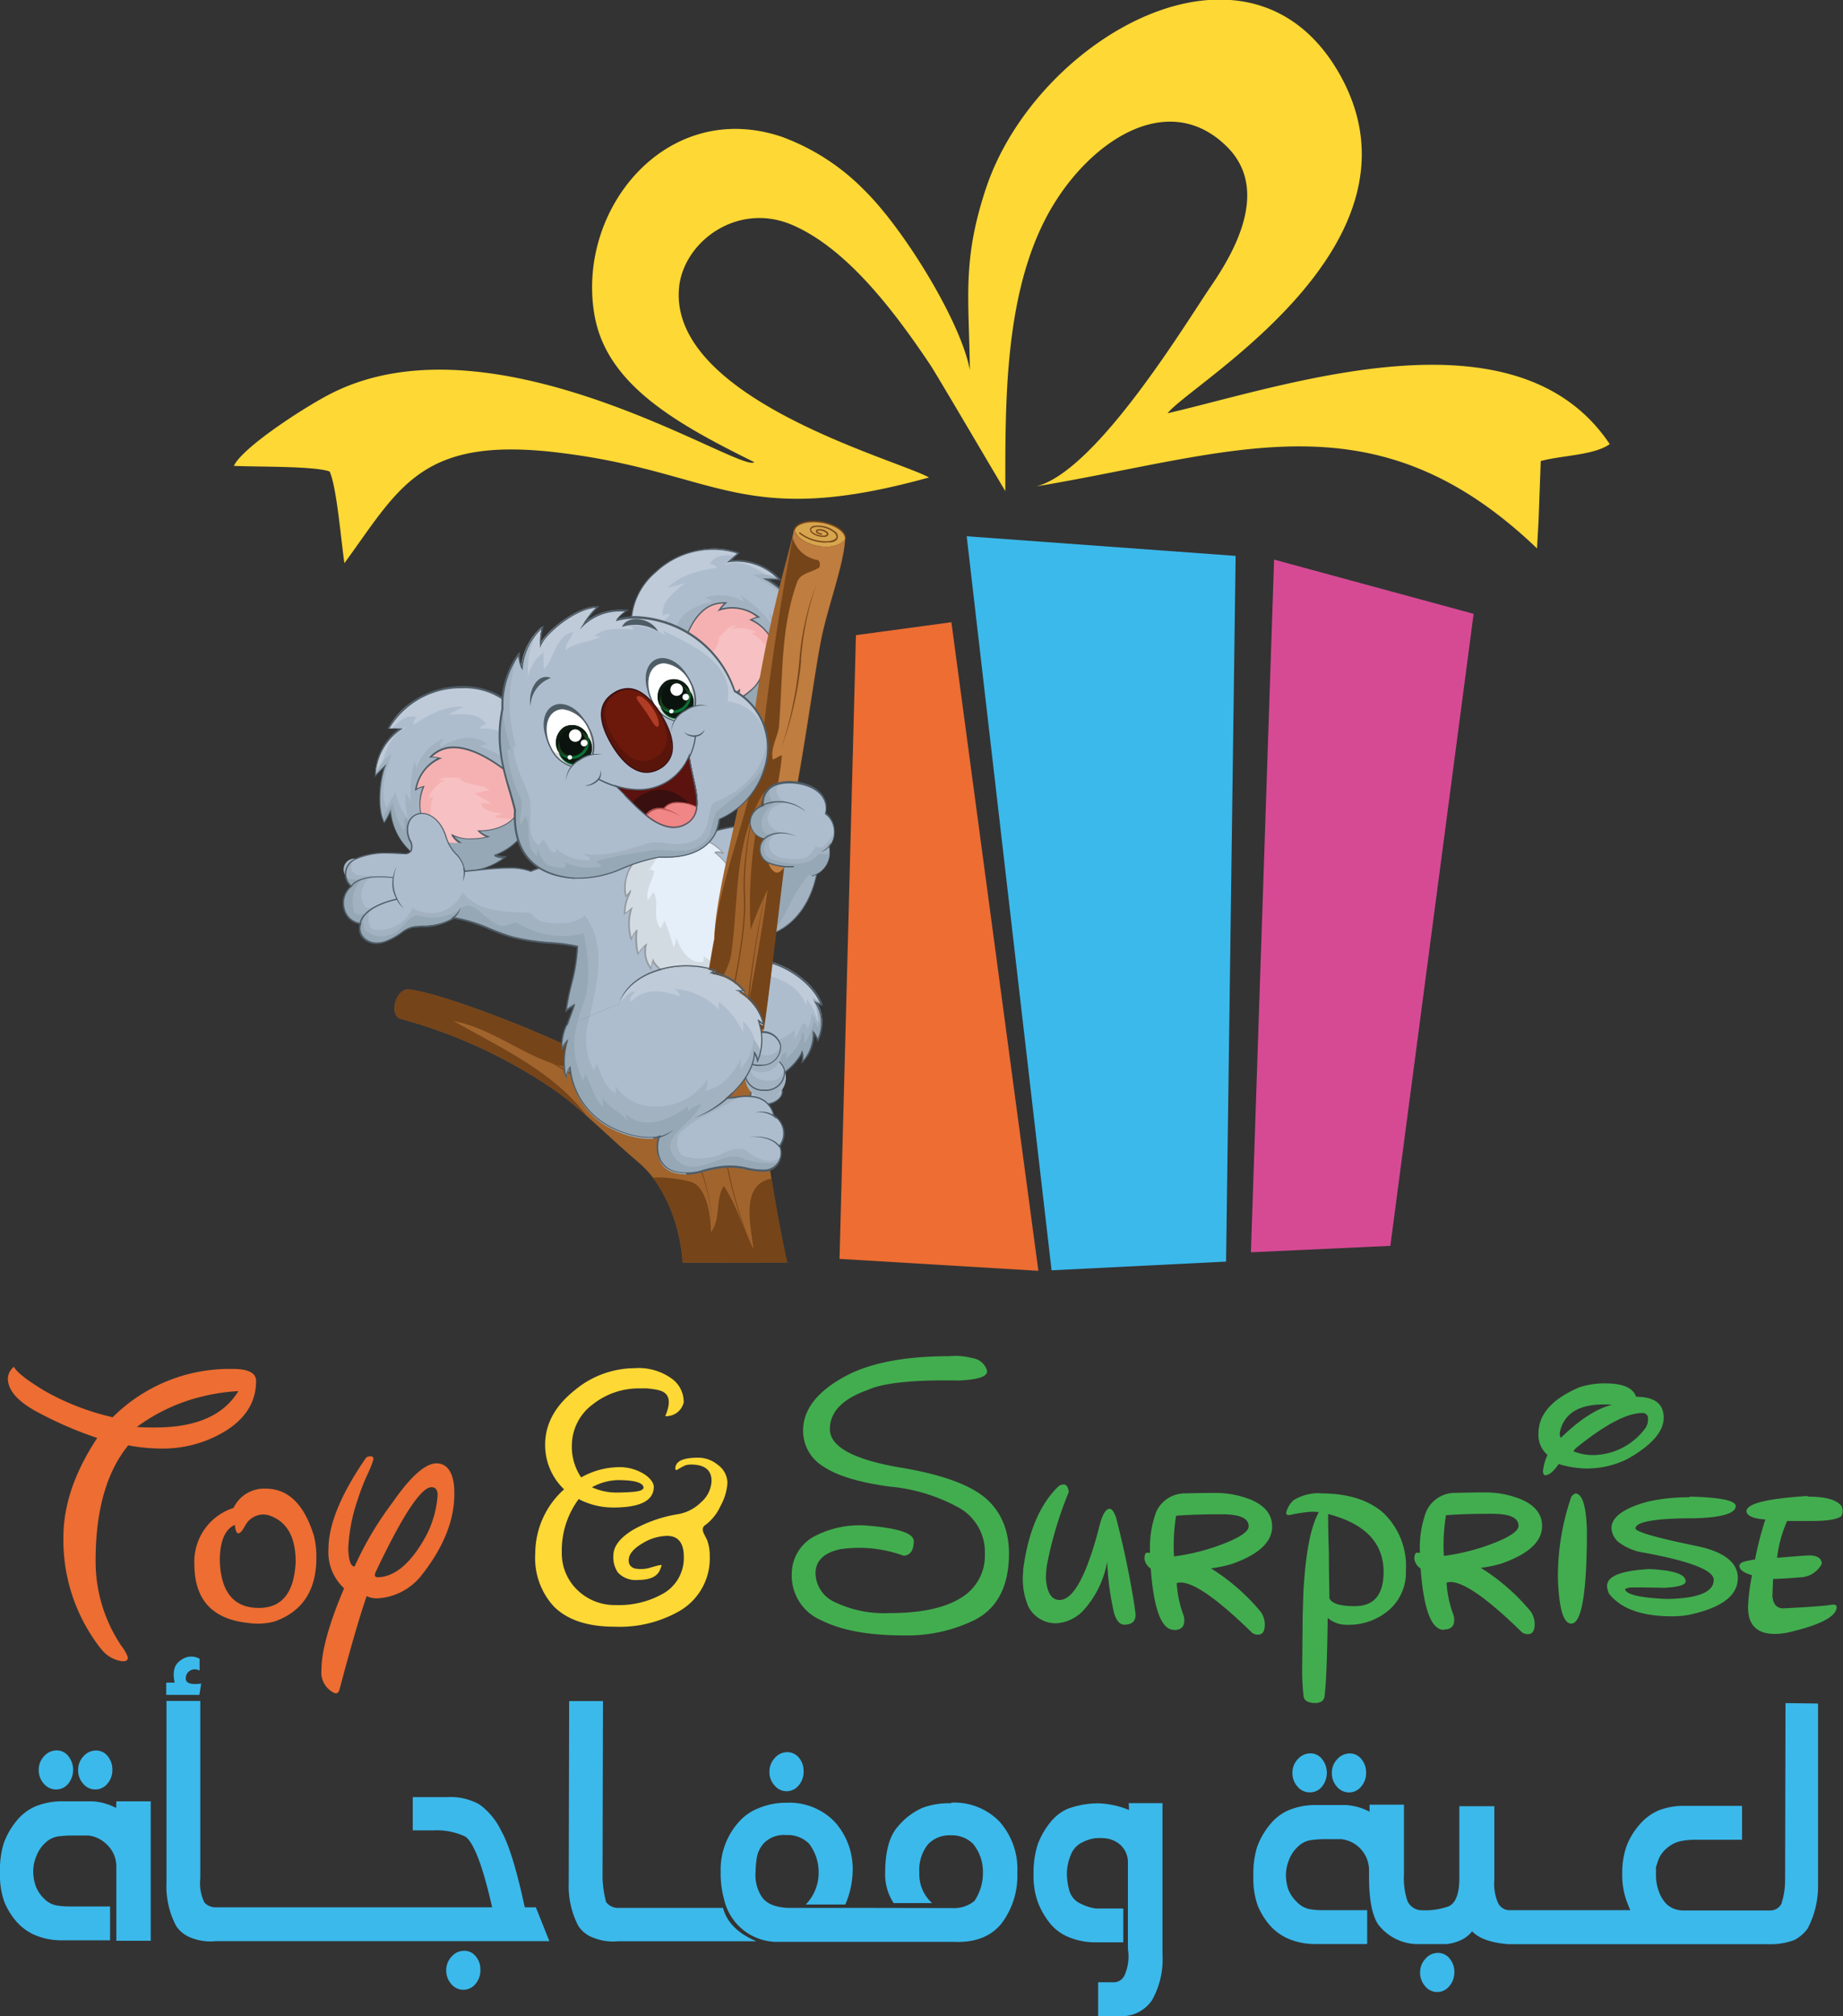 <svg xmlns="http://www.w3.org/2000/svg" xmlns:xlink="http://www.w3.org/1999/xlink" viewBox="0 0 217.99 238.31"><rect x="0" y="0" width="217.99" height="238.31" fill="#333333" stroke="none"/><defs><style>.a{fill:none;}.b{clip-path:url(#a);}.c{fill:#ed6d32;}.d,.h{fill:#fed834;}.e{fill:#42ad4f;}.f{fill:#3bb9eb;}.g{fill:#d64a94;}.h{fill-rule:evenodd;}.i{fill:#96a8b5;}.j{fill:#a3b2c1;}.k{fill:#aebdce;}.l{fill:#bfcbd8;}.m{fill:#4e5c66;}.n{fill:#f5b1b1;}.o{fill:#f7c0c2;}.p{fill:#d3dbe2;}.q{fill:#e5eff9;}.r{fill:#949ba0;}.s{fill:#d6a54d;}.t{fill:#754419;}.u{fill:#a1642d;}.v{fill:#bf7d40;}.w{fill:#dddbdb;}.x{fill:#fff;}.y{fill:#1a3f1e;}.z{fill:#077333;}.aa{fill:#0e1a12;}.ab{fill:#0a130d;}.ac{fill:#390f0f;}.ad{fill:#5c120e;}.ae{fill:#f08686;}.af{fill:#bc5353;}.ag{fill:#5a150b;}.ah{fill:#6c190c;}.ai{fill:#b03c24;}.aj{fill:#370f11;}</style><clipPath id="a" transform="translate(-190.62 -323.47)"><rect class="a" x="182.21" y="310.44" width="230.86" height="255.12"/></clipPath></defs><g class="b"><g class="b"><path class="c" d="M202.58,518.4a20.76,20.76,0,0,1-4.46-13.21q0-5.7,4-11.74a45.29,45.29,0,0,1-7.16-3.11c-2.28-1.24-3.41-2.55-3.41-3.92a1.86,1.86,0,0,1,.72-1.39q.44.92,3.57,2.82a29.7,29.7,0,0,0,8.11,3.15,19.55,19.55,0,0,1,14.21-5.71c1.83,0,2.75.47,2.75,1.42q0,3.8-3.9,6.08a14.12,14.12,0,0,1-7.22,1.91,21.17,21.17,0,0,1-4-.38q-3.86,4.73-3.86,13.62A17.86,17.86,0,0,0,205,518.06a4.48,4.48,0,0,1,.75,1.34c0,.3-.19.45-.58.45a3.69,3.69,0,0,1-2.57-1.45m4.21-26.25q.71.06,2.16.06,7.25,0,9.84-4.3a22.93,22.93,0,0,0-4.07.59,21.4,21.4,0,0,0-7.93,3.65" transform="translate(-190.62 -323.47)"/><path class="c" d="M222.05,499.44c2.66,0,4.56,1.86,5.71,5.6a10.51,10.51,0,0,1,.28,2.56q0,5.79-4.94,7.54a7.77,7.77,0,0,1-3.16.17q-6.33-.67-6.33-6.95a6.66,6.66,0,0,1,4.63-6.64,4,4,0,0,1,3.81-2.28m-2.43,4.36c-.32.61-.59.92-.81.92s-.34-.35-.42-1q-1.77.82-1.77,4.26.19,5.56,4.62,5.56,4.11,0,4.35-5.46c0-2.88-1-4.69-3-5.43a2.32,2.32,0,0,0-1.66,0,2.43,2.43,0,0,0-1.33,1.21" transform="translate(-190.62 -323.47)"/><path class="c" d="M234.45,495.62q.44,0,.3.51a14.75,14.75,0,0,1-.71,1.72,25.82,25.82,0,0,0-1.12,2.92,20.23,20.23,0,0,0-1.11,5.82c.06,1.37.31,2.05.75,2.05a39,39,0,0,1,4.43-7.48c2.17-3.14,3.93-4.71,5.26-4.71s2.14,1.21,2.11,3.62q0,4.77-4,9.76a7.13,7.13,0,0,1-5.14,2.58,2.79,2.79,0,0,1-1.23-.26q-1.2,3.44-3.22,11.06-.17.59-.66.36a2.68,2.68,0,0,1-1.47-2.68q0-3.37,2.68-9.67a5.8,5.8,0,0,1-1.85-4.63q0-4.36,4.43-10.78a.66.66,0,0,1,.51-.19m.77,14.3q3.09,0,5.73-4.71a12.12,12.12,0,0,0,1.47-5c0-.62-.24-.94-.72-.94q-1.86,0-6.63,10.08-.19.5.15.54" transform="translate(-190.62 -323.47)"/><path class="d" d="M268.46,487.78a9.69,9.69,0,0,0-1.36-.19,4.35,4.35,0,0,0-.51,0h-.26a8.76,8.76,0,0,0-5.6,1.89,6.06,6.06,0,0,0-2.47,4.86,6.42,6.42,0,0,0,1.1,3.77,9.39,9.39,0,0,1,4.31-1.21,5.51,5.51,0,0,1,3.28.91c.67.49,1,1,1,1.41q0,2.44-4.73,2.45a8.73,8.73,0,0,1-4.15-1,10.18,10.18,0,0,0-2,6.31,6,6,0,0,0,1.79,4.39,6.33,6.33,0,0,0,4.63,1.83,10.54,10.54,0,0,0,5.39-1.26,4.83,4.83,0,0,0,2.62-4.45c0-1.65-.67-2.47-2-2.47a5.84,5.84,0,0,0-2.9.89c-1.08.64-1.62,1.3-1.62,2a1.06,1.06,0,0,0,.11.51,1,1,0,0,0,.64.46,3.84,3.84,0,0,0,1.93-.14c.89-.26,1.29-.33,1.22-.22l-.19.51q-.49,1.2-2.58,1.2a2.88,2.88,0,0,1-2.41-.88,3.21,3.21,0,0,1-.53-2c0-1.09.78-2.11,2.34-3.05a16,16,0,0,1,5.35-1.85,5.12,5.12,0,0,0,2.71-1.43,3.49,3.49,0,0,0,1.21-2.49c0-1.3-.82-1.94-2.45-1.94a2.25,2.25,0,0,0-.66.1,7.63,7.63,0,0,0-.94.52c-.15.08-.23,0-.23-.15,0-.86.9-1.28,2.7-1.28a3.64,3.64,0,0,1,2.33.85,2.67,2.67,0,0,1,1.13,2.13,6.37,6.37,0,0,1-.81,2.71,5.76,5.76,0,0,1-1.79,2.26c-.39.24-.42.64-.09,1.21l.19.38a2.16,2.16,0,0,1,.2.52,5.24,5.24,0,0,1,.21,1.55A7.19,7.19,0,0,1,271,513.9a14.28,14.28,0,0,1-7.67,1.86q-4.81,0-7.2-2.39a8.44,8.44,0,0,1-2.2-6.26,10.19,10.19,0,0,1,3.41-7.59,7.22,7.22,0,0,1-2.24-5.28q0-3.64,3.48-6.42a11.13,11.13,0,0,1,7.09-2.62,6.67,6.67,0,0,1,4.61,1.39,3.42,3.42,0,0,1,1.21,2.66,2.12,2.12,0,0,1-2.19,1.62q1.17-2.69-.88-3.09m-7.82,11.48a6.93,6.93,0,0,0,2.77.64c.43,0,1.08,0,2-.07s1.34-.22,1.37-.52c-.05-.58-1.07-.88-3.07-.88a6.66,6.66,0,0,0-3,.83" transform="translate(-190.62 -323.47)"/><path class="e" d="M297.5,507.37a15.3,15.3,0,0,0-7.5-.77c-1.95.43-2.92,1.38-2.92,2.86a3.82,3.82,0,0,0,2.32,3.41,13.47,13.47,0,0,0,6.43,1.28c3.71,0,6.52-.6,8.42-1.78a5.8,5.8,0,0,0,2.86-5.25,6,6,0,0,0-2.9-5.33,20.76,20.76,0,0,0-8.33-2.59c-3.63-.49-6.24-1.28-7.86-2.37a4.92,4.92,0,0,1-2.41-4.25q0-3.7,4.92-6.39,4.38-2.4,12.38-2.41a7.9,7.9,0,0,1,2.77.24,2.07,2.07,0,0,1,1.67,1.42c.19.71-.93,1.12-3.38,1.22q-7.92-.15-10.71,1.11-4.49,1.59-4.48,4.64t8,4.48q8,1.28,10.77,4c1.86,1.82,2.64,4.31,2.36,7.48s-1.62,5.37-4,6.59a18.19,18.19,0,0,1-8.4,1.83q-6.17,0-9.7-1.77a5.71,5.71,0,0,1-3.54-5.37,5.05,5.05,0,0,1,2.54-4.5,11.47,11.47,0,0,1,6.12-1.36c3.85.29,5.77.9,5.77,1.85,0,1.1-.41,1.67-1.19,1.73" transform="translate(-190.62 -323.47)"/><path class="e" d="M311.62,509.16q.86-6.78,4.2-10a1,1,0,0,1,.6-.22c.33,0,.53.3.62.88a45.42,45.42,0,0,0-2.52,8.29,10,10,0,0,0-.19,2q.21,2.49,1.62,2.49,2.37,0,4.58-8.22c.38-1.71.83-2.56,1.34-2.56.26,0,.51.35.75,1,.57,2.21,1.06,4.35,1.47,6.44s.7,3.78.85,5.07c0,.8-.45,1.19-1.36,1.19-.48,0-.88-.43-1.17-1.3a32.3,32.3,0,0,1-.83-6.15,11.56,11.56,0,0,1-2.75,5.69,4.79,4.79,0,0,1-3.2,1.59h0a3.63,3.63,0,0,1-3.39-2,8.35,8.35,0,0,1-.58-4.26" transform="translate(-190.62 -323.47)"/><path class="e" d="M329.48,516.13c-1.48,0-2.39-2.42-2.75-7.25a1.64,1.64,0,0,1-.74-1.13c0-.53.12-.78.38-.74a.72.72,0,0,0,.28,0,12.16,12.16,0,0,1,.72-4.81A3.71,3.71,0,0,1,330.7,500c.29,0,1.47-.05,3.53-.05a11.19,11.19,0,0,1,4.33.79c1.69.71,2.53,1.77,2.53,3.18,0,1.84-1.61,3.33-4.85,4.45a15.45,15.45,0,0,1-2.39.49,24.51,24.51,0,0,1,5.67,4.88,2.57,2.57,0,0,1,.7,1.75c0,.81-.26,1.21-.79,1.21a1.18,1.18,0,0,1-.7-.21q-6.75-6.6-8.93-5.88a13.12,13.12,0,0,0,.85,3.92q.3,1.62-1.17,1.62m0-8.7a25.18,25.18,0,0,0,6-1.55c1.89-.75,2.83-1.42,2.83-2,0-1-1.08-1.43-3.24-1.43s-4,.06-5.34.17a22.2,22.2,0,0,0-.28,4.13Z" transform="translate(-190.62 -323.47)"/><path class="e" d="M346.83,500q4.86,0,7.48,2.37a8.71,8.71,0,0,1,2.6,6.79,5.86,5.86,0,0,1-2.07,4.69,7.34,7.34,0,0,1-4.94,1.68,3.36,3.36,0,0,1-2.24-.81c-.06,4.88-.19,8-.39,9.38-.12.45-.49.68-1.08.68-.77,0-1.22-.23-1.37-.68a28.15,28.15,0,0,1-.17-4l.05-5.67.08-2.6c.24-4.66.85-7.87,1.83-9.61a6.38,6.38,0,0,0-.91-.05,17.34,17.34,0,0,0-2.54.39H343c-.17,0-.25-.1-.25-.3a2.94,2.94,0,0,1,.87-1.45,5.63,5.63,0,0,1,3.18-.83m1,7c0,2.47.06,4.27.06,5.41.26.62,1.26.94,3,.94,2.28,0,3.41-1.35,3.41-4.05q0-5.14-6.56-6.84c0,.55,0,2.06.09,4.54" transform="translate(-190.62 -323.47)"/><path class="e" d="M361.4,516.13c-1.48,0-2.39-2.42-2.75-7.25a1.64,1.64,0,0,1-.74-1.13c0-.53.13-.78.38-.74a.72.72,0,0,0,.28,0,12.16,12.16,0,0,1,.72-4.81,3.71,3.71,0,0,1,3.33-2.26c.3,0,1.47-.05,3.53-.05a11.19,11.19,0,0,1,4.33.79c1.69.71,2.54,1.77,2.54,3.18,0,1.84-1.62,3.33-4.86,4.45a15.17,15.17,0,0,1-2.39.49,24.51,24.51,0,0,1,5.67,4.88,2.57,2.57,0,0,1,.7,1.75c0,.81-.26,1.21-.79,1.21a1.18,1.18,0,0,1-.7-.21q-6.75-6.6-8.93-5.88a13.12,13.12,0,0,0,.85,3.92q.3,1.62-1.17,1.62m0-8.7a25.18,25.18,0,0,0,6-1.55c1.89-.75,2.83-1.42,2.83-2,0-1-1.08-1.43-3.23-1.43s-4,.06-5.35.17a22.2,22.2,0,0,0-.28,4.13Z" transform="translate(-190.62 -323.47)"/><path class="e" d="M380.52,487c2.06,0,3.26.53,3.62,1.58,2.17,0,3.26.82,3.26,2.47s-1.41,3.24-4.24,4.86a10.85,10.85,0,0,1-4.92,1.15,12,12,0,0,1-3.26-.53c-.6.88-1.13,1.32-1.6,1.32-.16,0-.24-.19-.26-.45a5.79,5.79,0,0,1,.54-1.94,3.11,3.11,0,0,1-1.07-2.55q0-3.39,4.86-5.46a9.63,9.63,0,0,1,3.07-.45m-3.61,13c.86,0,1.33,1.46,1.41,4.39q0,11-1.85,11c-.93,0-1.45-1.76-1.58-5.28a28.9,28.9,0,0,1,1.58-9.7.83.83,0,0,1,.44-.36m-1.68-6.61c2.23-2.17,4.26-3.48,6.07-3.92-3.53-.25-5.59.79-6.15,3.13a1,1,0,0,0,.08.79m1.49,1.58a6,6,0,0,0,2.22.45,7.76,7.76,0,0,0,6.35-3.26,1.76,1.76,0,0,0,.25-1,.62.62,0,0,0-.7-.71q-2.68,0-7.84,4.16Z" transform="translate(-190.62 -323.47)"/><path class="e" d="M390.47,500.38q5.44.14,5.45,1.11,0,1.31-4.86,1.45-6.9,0-7,1.19c0,.41,2.48,1.12,7.42,2.13,3.12.68,4.69,1.94,4.69,3.75q0,3.12-5.8,4.35a10.76,10.76,0,0,1-2,.17q-5.28,0-7.41-2.64a2.27,2.27,0,0,1-.26-.94q0-1.74,5-2c2.87.12,4.3.61,4.3,1.45,0,.42-.85.68-2.56.76-2.55-.05-4-.07-4.21,0s-.39.1-.39.21q.3.91,4.94,1.11c3.7-.06,5.54-.81,5.54-2.26,0-1.12-2.72-2.19-8.18-3.2a6.66,6.66,0,0,1-3.08-1.26,2.39,2.39,0,0,1-.84-1.63c0-1.32,1.44-2.38,4.31-3.16a22,22,0,0,1,4.9-.51" transform="translate(-190.62 -323.47)"/><path class="e" d="M404.4,500.38c2,0,3.35.31,4,1.07a1.24,1.24,0,0,1,0,1.25c-.49.37-1.63.56-3.41.56H402a15.34,15.34,0,0,0-1.19,4.35h.09c2.28-.19,3.52-.28,3.7-.28,1,0,1.5.38,1.5,1a3,3,0,0,1-2.67,1.6c-1.08.1-2.11.16-3.09.19l-.08,2c.08,1,.52,1.47,1.3,1.47q4.77-.24,5.84-.45c.31,0,.46.08.46.28q0,1.68-5.66,3a7.51,7.51,0,0,1-1.67.19q-3.15,0-3.15-3.15a23.27,23.27,0,0,1,.47-3.79c-1-.29-1.49-.65-1.49-1.09s.62-.57,1.85-.77a38.1,38.1,0,0,1,1.22-4.73h-.11c-1.42-.12-2.13-.47-2.13-1,.08-.89,2.5-1.48,7.24-1.77" transform="translate(-190.62 -323.47)"/><polygon class="f" points="124.38 150.16 114.34 63.39 146.15 65.71 145.02 149.13 124.38 150.16"/><polygon class="c" points="112.53 73.55 122.82 150.22 99.3 148.81 101.24 75.08 112.53 73.55"/><polygon class="g" points="147.96 148.03 150.7 66.15 174.3 72.56 164.45 147.27 147.96 148.03"/><path class="h" d="M372.42,388.3l.18-3.26.26-7.07c2.47-.68,6.29-.67,8.16-2-11-16.45-38.13-6.94-52.29-3.65,2.55-3.42,31.82-20,20.28-40.19-10.66-18.63-35.82-4.18-41.75,13.55-2.9,8.66-2,13.22-1.93,21.54-1-5.63-7.8-16.69-12.46-21.25a26.29,26.29,0,0,0-9.81-6.34c-13.57-4.55-24.32,8.56-22.12,21.11,1.45,8.24,9.72,12.82,18.89,17.36-1.46,1.41-30.37-17.86-49.83-8.22-3,1.47-10.67,6.42-11.72,8.66,2.66.14,9.45,0,11.32.66.85,1.76,1.37,8.33,1.76,10.84,6.62-9.08,9.13-15.17,25.85-13,18.38,2.32,21.2,9,43.29,2.87-3.76-2.12-30.66-9.24-29.57-22.35.46-5.46,6.87-10.28,13.37-7.51,6.19,2.65,11.66,9.53,16.37,16.58.68,1,8.79,14.82,8.86,14.89,0-10.32-.15-23,4.93-32.52,4.59-8.59,14.24-15.28,21.35-8.12,5.17,5.22.48,12.84-1.95,16.41-3,4.39-13.55,21.9-20.69,23.68,23.42-3.9,39.93-11.16,59.25,7.33" transform="translate(-190.62 -323.47)"/><path class="i" d="M251.49,407.24c-3.66-4.19-12.07-3.05-14.94,2.36H238a6.93,6.93,0,0,0-3,5.59c.3-.38,1-1,1.14-1.18-.54,1.37-1,4.84-.08,6.7a8.78,8.78,0,0,0,.76-1.37,7.44,7.44,0,0,0,3.54,5.64c2.67,1.71,6.93,2.24,10-.19a2.59,2.59,0,0,1-1.22-.23,7.07,7.07,0,0,0,4.22-4.19c1-2.4,0-10.32-1.9-13.13" transform="translate(-190.62 -323.47)"/><path class="j" d="M236.15,414c-.19.19-.84.8-1.14,1.18a7,7,0,0,1,3-5.6h-1.46c2.87-5.4,11.28-6.54,14.94-2.35,1.23,1.85,2.09,5.92,2.26,9.17a3.26,3.26,0,0,0-1.58.8c-1.52,1.83-3.95,2-5.63,3.35-.15.31,0,.76-.15,1.07-.91.76-1.52-.92-2.44-.61v.61a4.53,4.53,0,0,1-3.5-3.05,7.23,7.23,0,0,0-.46,2.59,4.78,4.78,0,0,1-1.37-1.07c-.45.46.15,1.07-.3,1.53a8.24,8.24,0,0,1-1.22-3.2,5.93,5.93,0,0,0-1.23,1.78,11.24,11.24,0,0,1,.28-6.2" transform="translate(-190.62 -323.47)"/><path class="k" d="M247.3,411.73a2.23,2.23,0,0,1,.92-.31c-1.68-1.37-3.81-.61-5.49.31-.15-.46.31-.61.31-.92a5.51,5.51,0,0,0-3.16,3.54c0-.3-.19-.68-.19-1a14.11,14.11,0,0,0-.46,5c-.15-.46-.46-.76-.61-1.22a7.61,7.61,0,0,0,.31,3.2,7.8,7.8,0,0,1-1.53-3.2,11.5,11.5,0,0,0-1.06,1.83c-.92-2.13,0-4.42.61-6.4a4.82,4.82,0,0,0-1.94,2.3,6.94,6.94,0,0,1,3-5.34h-1.46c2.87-5.41,11.28-6.55,14.94-2.36,1,1.57,1.82,4.74,2.14,7.65a4.18,4.18,0,0,1-2.06-.88,16.79,16.79,0,0,0-4.27-2.28" transform="translate(-190.62 -323.47)"/><path class="l" d="M239.84,408.23c-1.21-.37-2,.53-2.87,1.37h-.42c2.87-5.41,11.28-6.55,14.94-2.36a14.33,14.33,0,0,1,1.63,4.51c-1.68-1.22-3.42-2.27-5.67-2.15,0-.46.77-.46.61-.61-.91-1.37-2.89-1.07-4.41-1.07l1.83-.91c-2.14-.15-4.12.91-5.94,2.13-.16-.46.45-.91.3-.91" transform="translate(-190.62 -323.47)"/><path class="l" d="M235.88,413.54a5.76,5.76,0,0,0-.87,1.4,7,7,0,0,1,2.87-5.26,3.31,3.31,0,0,1,.89-.24c-1.71.65-2.45,2.35-2.89,4.1" transform="translate(-190.62 -323.47)"/><path class="k" d="M239.88,414.35a.56.56,0,0,1,0,.12s0-.08,0-.12" transform="translate(-190.62 -323.47)"/><path class="m" d="M240.33,425a7.51,7.51,0,0,1-3.54-5.44,7.35,7.35,0,0,1-.66,1.16l-.08.09-.05-.1c-.87-1.78-.51-4.94,0-6.46-.28.27-.68.67-.91.95l-.13.17v-.22a7.09,7.09,0,0,1,2.82-5.52h-1.33l.06-.11a10,10,0,0,1,8.83-4.94,8.2,8.2,0,0,1,6.24,2.57c2,3,2.89,10.85,1.91,13.21a7.21,7.21,0,0,1-4.09,4.17,3.12,3.12,0,0,0,1,.14h.22l-.17.14a8,8,0,0,1-5,1.67,9.67,9.67,0,0,1-5.11-1.48m8.8-.42-.15-.09.16,0a7,7,0,0,0,4.18-4.14c.94-2.27,0-10.2-1.89-13a8,8,0,0,0-6.12-2.52,9.83,9.83,0,0,0-8.64,4.75h1.62l-.24.14a6.89,6.89,0,0,0-3,5.32c.26-.29.62-.64.85-.87l.16-.15.26-.26-.13.34c-.51,1.3-1,4.63-.13,6.53a12.39,12.39,0,0,0,.59-1.1l.2-.39,0,.25a7.34,7.34,0,0,0,3.5,5.58,9.57,9.57,0,0,0,5,1.45,7.89,7.89,0,0,0,4.73-1.5,2.25,2.25,0,0,1-1-.24" transform="translate(-190.62 -323.47)"/><path class="n" d="M251.34,415.27c-2.29-2-7-5.18-9.75-2.32a3.47,3.47,0,0,1,1.11.11,4.9,4.9,0,0,0-2.86,3.72,3,3,0,0,1,.91-.37,5.24,5.24,0,0,0,.42,5,3.91,3.91,0,0,0,3.94,1.67,3.46,3.46,0,0,1-1-.91c1,.67,3.26.5,4.21.23a2.91,2.91,0,0,1-1.11-.71c1.75,0,4.12-.63,5.05-2.85.45-1.45.11-3-1-3.56" transform="translate(-190.62 -323.47)"/><path class="o" d="M241.82,417.67a1.16,1.16,0,0,0-.61.3,4.16,4.16,0,0,1,2-2.28h-.76c.78-.52,1.67-.27,2.58-.27-.09,0-.12.05,0,.11.91.92,2.43.46,3.5,1.38-.61,0-1.22.3-1.83.3.61.46,1.37.76,2,1.22h-1.22c.46,1.06,1.68,1.06,2.59,1.22-.3.15-.76.15-.91.45.69.06,1.41.16,2.13.22a5.77,5.77,0,0,1-4,1.36,2.91,2.91,0,0,0,1.11.71c-1,.26-3.2.44-4.21-.23a3.46,3.46,0,0,0,1,.91,4.11,4.11,0,0,1-3.32-.93c-.12-1.49-.65-3,0-4.47" transform="translate(-190.62 -323.47)"/><path class="o" d="M245,415.42a1.91,1.91,0,0,1,.46,0,3.57,3.57,0,0,1-.46,0" transform="translate(-190.62 -323.47)"/><path class="m" d="M241.11,421.44a5.41,5.41,0,0,1-.51-4.91,3.2,3.2,0,0,0-.71.31l-.17.13,0-.21a5.13,5.13,0,0,1,2.67-3.68,3.26,3.26,0,0,0-.83-.06l-.2,0,.14-.15a3.72,3.72,0,0,1,2.78-1.16c2.75,0,5.85,2.43,7.06,3.47,1.06.54,1.49,2.1,1,3.66-1.11,2.64-4,2.89-4.93,2.9a2.8,2.8,0,0,0,.94.55l.26.08-.26.07a8.13,8.13,0,0,1-2,.24,5.12,5.12,0,0,1-2-.32,4.88,4.88,0,0,0,.74.63l.2.12-.28,0c-.18,0-.39,0-.64,0a3.71,3.71,0,0,1-3.32-1.74m3,.74L244,422l.18.13a4.17,4.17,0,0,0,2.16.45,8.56,8.56,0,0,0,1.75-.18,3,3,0,0,1-.9-.64l-.12-.13h.31c.86,0,3.75-.2,4.83-2.81.47-1.47.07-3-.93-3.46h0c-1.2-1-4.26-3.44-7-3.44a3.64,3.64,0,0,0-2.54,1,3.76,3.76,0,0,1,.86.11l.34.07-.26.09a4.76,4.76,0,0,0-2.76,3.49,3.57,3.57,0,0,1,.79-.29h.15l-.08.13a5.14,5.14,0,0,0,.41,4.91,3.59,3.59,0,0,0,3.2,1.67l.46,0a2.8,2.8,0,0,1-.8-.83" transform="translate(-190.62 -323.47)"/><path class="i" d="M265.3,397.12c-.08-5.56,6.94-10.34,12.69-8.24l-1.09,1a7,7,0,0,1,6,2.15,16,16,0,0,0-1.64-.11c1.31.66,4,2.93,4.54,4.93a10.54,10.54,0,0,1-1.49-.51,7.39,7.39,0,0,1,1.14,6.55c-.84,3.06-3.65,6.31-7.57,6.56a2.64,2.64,0,0,0,.75-1,7,7,0,0,1-5.94-.28c-2.34-1.12-6.87-7.7-7.37-11" transform="translate(-190.62 -323.47)"/><path class="j" d="M281.24,391.9a16,16,0,0,1,1.64.11,7,7,0,0,0-6-2.15l1.09-1c-5.75-2.1-12.77,2.68-12.69,8.24.33,2.2,2.41,5.8,4.45,8.33a3.22,3.22,0,0,1,1.71-.46c2.36.34,4.27-1.17,6.43-1.27.32.12.51.56.83.69,1.18-.05.52-1.7,1.4-2.09l.41.46a4.5,4.5,0,0,0,.56-4.61c.85.26,1.35,1,2.08,1.62a4.86,4.86,0,0,0,.3-1.71c.65,0,.6.89,1.25.93a8.18,8.18,0,0,0-1.24-3.19,5.94,5.94,0,0,1,2.11.5,11.26,11.26,0,0,0-4.35-4.42" transform="translate(-190.62 -323.47)"/><path class="k" d="M271.42,397.66a2.25,2.25,0,0,0-.89.38c.33-2.14,2.43-3,4.28-3.44-.19-.44-.63-.25-.83-.47a5.47,5.47,0,0,1,4.71.51c-.23-.19-.31-.63-.49-.83a14.26,14.26,0,0,1,3.7,3.43c-.19-.44-.17-.87-.36-1.31a7.59,7.59,0,0,1,1.91,2.58,7.86,7.86,0,0,0-1-3.4,11.66,11.66,0,0,1,2,.65c-.75-2.2-3-3.28-4.73-4.35a4.86,4.86,0,0,1,3,.41,6.92,6.92,0,0,0-5.8-2l1.09-1c-5.76-2.1-12.77,2.68-12.69,8.24.28,1.87,1.82,4.75,3.53,7.12a4.23,4.23,0,0,0,.94-2,16.47,16.47,0,0,1,1.65-4.55" transform="translate(-190.62 -323.47)"/><path class="l" d="M274.62,390.06c.66-1.08,1.87-1,3.05-.9l.32-.28c-5.75-2.1-12.77,2.68-12.69,8.24a14.38,14.38,0,0,0,1.81,4.45c.42-2,1-4,2.77-5.4-.31-.34-.87.17-.86,0-.24-1.63,1.43-2.73,2.57-3.75l-2,.55c1.48-1.54,3.67-2.07,5.84-2.39-.19-.44-.95-.37-.84-.48" transform="translate(-190.62 -323.47)"/><path class="l" d="M281.12,391.37a5.82,5.82,0,0,1,1.58.45,7,7,0,0,0-5.65-2,3,3,0,0,0-.82.42c1.71-.67,3.39.1,4.89,1.11" transform="translate(-190.62 -323.47)"/><path class="k" d="M278.69,394.64a.24.24,0,0,0,.11.06l-.11-.06" transform="translate(-190.62 -323.47)"/><path class="m" d="M282.69,407.41a7.93,7.93,0,0,1-4.83,2.09l-.22,0,.17-.15a3.08,3.08,0,0,0,.66-.78,7.27,7.27,0,0,1-5.83-.36c-2.31-1.11-6.89-7.59-7.42-11.1a8.22,8.22,0,0,1,2.93-6.09,10,10,0,0,1,9.86-2.23l.12,0-1,.89a7.11,7.11,0,0,1,5.79,2.22l.15.16-.22,0c-.35-.05-.91-.08-1.3-.09,1.36.8,3.75,2.91,4.29,4.82l0,.11-.11,0a6.92,6.92,0,0,1-1.27-.42,7.48,7.48,0,0,1,1,6.41,9.62,9.62,0,0,1-2.81,4.52m-4.62,1.93a7.87,7.87,0,0,0,4.52-2,9.46,9.46,0,0,0,2.77-4.44,7.39,7.39,0,0,0-1.13-6.49l-.15-.21.41.16a9.36,9.36,0,0,0,1.18.42c-.64-2-3.22-4.14-4.47-4.77l-.32-.16.36,0h.22c.33,0,.83,0,1.21.07a6.83,6.83,0,0,0-5.76-2l-.27.05,1.2-1.08a9.8,9.8,0,0,0-9.59,2.25,8,8,0,0,0-2.87,6c.5,3.38,5.1,9.9,7.32,11a7,7,0,0,0,5.88.28l.15-.06-.05.15a2.27,2.27,0,0,1-.61.88" transform="translate(-190.62 -323.47)"/><path class="n" d="M270.79,403c.37-3,1.71-8.51,5.69-8.25a3.64,3.64,0,0,0-.75.83,4.92,4.92,0,0,1,4.61.85,3.32,3.32,0,0,0-.92.34,5.21,5.21,0,0,1,3,4,3.92,3.92,0,0,1-1.81,3.88,3.22,3.22,0,0,0,.1-1.32c-.31,1.17-2.09,2.55-3,3a2.81,2.81,0,0,0,.34-1.27,5.13,5.13,0,0,1-5.66,1.25c-1.3-.77-2.1-2.16-1.65-3.29" transform="translate(-190.62 -323.47)"/><path class="o" d="M279.46,398.41a1.22,1.22,0,0,1,.66-.18,4.14,4.14,0,0,0-3-.38l.57-.51c-.93.14-1.42.92-2.1,1.53.08-.05.12,0,.07.09-.07,1.29-1.5,2-1.69,3.36.46-.41,1.11-.59,1.57-1-.15.74-.51,1.48-.66,2.23l.91-.82c.37,1.1-.54,1.91-1.11,2.64.32-.09.66-.4,1-.27-.48.5-.94,1.06-1.44,1.59A5.84,5.84,0,0,0,278.1,405a2.81,2.81,0,0,1-.34,1.27c.88-.44,2.66-1.82,3-3a3.22,3.22,0,0,1-.1,1.32,4.1,4.1,0,0,0,1.85-2.91c-.91-1.19-1.51-2.66-3-3.31" transform="translate(-190.62 -323.47)"/><path class="o" d="M275.59,398.86a3.19,3.19,0,0,0-.37.29,2.48,2.48,0,0,0,.37-.29" transform="translate(-190.62 -323.47)"/><path class="m" d="M281.21,404.25c-.18.17-.35.3-.49.41l-.22.17.06-.22a5.07,5.07,0,0,0,.13-1,5.2,5.2,0,0,1-1.24,1.54,8.21,8.21,0,0,1-1.66,1.17l-.24.12.14-.22a2.88,2.88,0,0,0,.33-1c-.7.62-3,2.36-5.61,1.13-1.4-.82-2.13-2.27-1.7-3.38.2-1.59.88-5.46,2.93-7.3a3.75,3.75,0,0,1,2.84-1h.2l-.16.12a3.49,3.49,0,0,0-.58.61,5.1,5.1,0,0,1,4.45.95l.17.12-.21,0a3.14,3.14,0,0,0-.74.24,5.45,5.45,0,0,1,2.91,4,3.7,3.7,0,0,1-1.31,3.51m-.46.19.36-.3a3.56,3.56,0,0,0,1.26-3.38,5.12,5.12,0,0,0-3-3.93l-.15,0,.12-.09a3.85,3.85,0,0,1,.78-.32,4.75,4.75,0,0,0-4.39-.74l-.25.11.21-.29a3,3,0,0,1,.56-.65,3.55,3.55,0,0,0-2.54,1c-2,1.8-2.68,5.64-2.88,7.21v0c-.41,1,.29,2.41,1.62,3.2,2.55,1.2,4.83-.57,5.47-1.15l.1-.09.13-.12V405a2.8,2.8,0,0,1-.25,1.07,8.54,8.54,0,0,0,1.42-1,4,4,0,0,0,1.3-1.78l.06-.21.09.2a2.93,2.93,0,0,1-.05,1.16" transform="translate(-190.62 -323.47)"/><path class="i" d="M279.41,421s-4.7.12-7.29,2.15c-3.42,1.43-14.92,1.58-18.73,3.33-1.75-.76-5.25-.23-7.84,0-.3-2.06-1.52-1.86-2.21-4.09s-2.4-3.22-3.61-2.57-1,2.27-.65,3,.38,1.64-.72,1.56-3.85-.3-5.68.61a1.9,1.9,0,0,0-.53,3.24,2.5,2.5,0,0,0,1.07,4.42c-.54,1.63,1.18,2.78,2.93,2.13s2.21-1.6,3.39-1.75,3.19,0,4.75-1.11c3.05.54,4.27,1.49,6.82,2.25s6,.65,7.8,1.14c.08,2-1.18,5.79-1.33,7.58a6.93,6.93,0,0,1,.91-.65c-.15.61-1,2.78-1.14,3.35.34.42,15.57,1.14,17,0S279.41,421,279.41,421" transform="translate(-190.62 -323.47)"/><path class="j" d="M259.64,433.81a10.09,10.09,0,0,1-7.77-1.22c-.46-.3-1.22.46-2,.3-1.83-.45-3.2-3.19-4.57-2.13a5.83,5.83,0,0,1-5.18.92c-1.21-.16-2,2-3.35,2.28a2.77,2.77,0,0,1-3-.61,2.51,2.51,0,0,1,0-1.83c-.46,0-.92.16-1.22-.15a3.84,3.84,0,0,1,.91-4,5.16,5.16,0,0,1-1.52,0,1.28,1.28,0,0,1,.76-2.4c1.83-.91,4.57-.68,5.68-.61s1.1-.83.72-1.56-.57-2.36.65-3,2.93.34,3.61,2.57,1.91,2,2.21,4.09c2.59-.23,6.09-.76,7.84,0,3.81-1.75,15.31-1.9,18.73-3.33,2.59-2,7.29-2.15,7.29-2.15s-3.67,23.45-5.08,24.59c-1.17.95-11.89.61-15.67.23a14.64,14.64,0,0,1,.82-3.35c1.07-2.59.76-5.79.16-8.68" transform="translate(-190.62 -323.47)"/><path class="k" d="M259.79,431.68c-1.22,1.06-3.2,1.06-4.87.76-.77,0-1.37-1.07-1.68-1.07-2.89-.15-5.94,0-7.92-2.43a4.06,4.06,0,0,1-5.94,1.82,4.12,4.12,0,0,1-4.41,2.59c-.76,0-.92-1.37-.61-2.13.15-.15.3-.46.61-.46-.46,0-.92.15-1.07,0a2.5,2.5,0,0,1,.91-3.8c-1.06,0-3,.3-2.58-1.37a2.09,2.09,0,0,1,.17-.41l.28-.17c1.83-.91,4.57-.68,5.68-.6s1.1-.84.72-1.57-.57-2.36.65-3,2.93.34,3.61,2.57,1.91,2,2.21,4.09c2.59-.23,6.09-.76,7.84,0,3.81-1.75,15.31-1.9,18.73-3.33,2.59-2,7.29-2.14,7.29-2.14s-3.67,23.44-5.08,24.58c-1.05.86-9.85.67-14.35.34a10.9,10.9,0,0,1,.27-1.79c.91-4.26,2.28-8.83-.46-12.48" transform="translate(-190.62 -323.47)"/><path class="m" d="M257.29,445.66l0,0v0a18.08,18.08,0,0,1,.61-1.83c.19-.52.38-1,.48-1.34a6.1,6.1,0,0,0-.74.53l-.14.13v-.19a27.28,27.28,0,0,1,.58-2.95,21.71,21.71,0,0,0,.76-4.56,19.6,19.6,0,0,0-3.07-.41,24.94,24.94,0,0,1-4.68-.72,26.27,26.27,0,0,1-2.56-.93,18.21,18.21,0,0,0-4.22-1.31,6.89,6.89,0,0,1-3.87,1l-.9.07a3.19,3.19,0,0,0-1.49.72,7.94,7.94,0,0,1-1.88,1,3.06,3.06,0,0,1-1,.19,2.2,2.2,0,0,1-1.8-.83,1.71,1.71,0,0,1-.23-1.5,2.35,2.35,0,0,1-1.9-1.79,2.65,2.65,0,0,1,.8-2.69,2,2,0,0,1-.63-1.61,2,2,0,0,1,1.26-1.69,8.62,8.62,0,0,1,3.83-.7c.71,0,1.34,0,1.76.07h.12a.76.76,0,0,0,.78-.29,1.25,1.25,0,0,0-.13-1.16c-.39-.75-.6-2.43.68-3.11a1.66,1.66,0,0,1,.82-.2c1,0,2.31.87,2.91,2.82a4.72,4.72,0,0,0,1.17,2,3.53,3.53,0,0,1,1,2l1.23-.12a37.8,37.8,0,0,1,3.89-.27,6.87,6.87,0,0,1,2.66.39c2-.93,6.19-1.4,10.19-1.86,3.55-.41,6.9-.79,8.51-1.45,2.57-2,7.27-2.16,7.32-2.16h.09v.1c-.15.95-3.7,23.48-5.11,24.63-.64.52-3.89.63-6.5.63-4.21,0-10.33-.32-10.59-.64m14.88-22.43h0c-1.62.68-5,1.06-8.55,1.47-4,.46-8.17.93-10.18,1.86h-.06a6.83,6.83,0,0,0-2.63-.39c-1.22,0-2.57.14-3.87.27l-1.3.13h-.07l0-.07a3.32,3.32,0,0,0-1-2,5,5,0,0,1-1.21-2.08c-.58-1.87-1.8-2.71-2.76-2.71a1.63,1.63,0,0,0-.75.18c-1.18.63-1,2.2-.61,2.91a1.46,1.46,0,0,1,.12,1.31.9.9,0,0,1-.92.36h-.12c-.42,0-1-.07-1.75-.07a8.59,8.59,0,0,0-3.76.68,1.88,1.88,0,0,0-1.18,1.57,1.81,1.81,0,0,0,.65,1.54l.09.06-.09.06a2.5,2.5,0,0,0-.83,2.59,2.19,2.19,0,0,0,1.87,1.69h.09l0,.09a1.54,1.54,0,0,0,.19,1.45,2,2,0,0,0,1.67.77,2.77,2.77,0,0,0,1-.18,7.63,7.63,0,0,0,1.84-1,3.36,3.36,0,0,1,1.57-.74l.9-.07a6.78,6.78,0,0,0,3.82-1l0,0h0a18.61,18.61,0,0,1,4.28,1.32c.77.31,1.56.63,2.54.93a25.43,25.43,0,0,0,4.66.71,20.37,20.37,0,0,1,3.14.43H259v.06a21.28,21.28,0,0,1-.76,4.65,27.63,27.63,0,0,0-.55,2.75,6.53,6.53,0,0,1,.78-.53l.15-.1,0,.18c-.07.28-.3.9-.54,1.54s-.52,1.43-.59,1.76a74.41,74.41,0,0,0,10.44.57c3.65,0,5.93-.21,6.4-.6,1.33-1.07,4.79-22.84,5-24.45-.67,0-4.81.3-7.15,2.13" transform="translate(-190.62 -323.47)"/><path class="m" d="M245.55,426.08l-.15,0a3.05,3.05,0,0,1-.07,1.58,2.24,2.24,0,0,0,.22-1.61" transform="translate(-190.62 -323.47)"/><path class="m" d="M244.09,432.17a2.62,2.62,0,0,0,1.06-1.51A3,3,0,0,1,244,432Z" transform="translate(-190.62 -323.47)"/><path class="m" d="M237.09,427.11l0,.15c-4.13-.47-4.84,1-4.85,1l-.07,0-.07,0c0-.07.74-1.59,5-1.11" transform="translate(-190.62 -323.47)"/><path class="m" d="M237.48,429.68a4.6,4.6,0,0,1-.38-1,4.3,4.3,0,0,1,.45-2.8,4.78,4.78,0,0,0-.3,2.76,5,5,0,0,0,1.15,2.25,3.8,3.8,0,0,1-.85-1.05c-4.16.95-4.26,2.84-4.26,2.86h-.15c0-.08.08-2,4.34-3" transform="translate(-190.62 -323.47)"/><path class="p" d="M266.07,424.82a4.82,4.82,0,0,0-1.45,4.59,5.86,5.86,0,0,0,.5-.59,7.26,7.26,0,0,0-.64,2.67,8.13,8.13,0,0,0,.79-.61,6,6,0,0,0,0,3.61,3,3,0,0,1,.61-1,7.13,7.13,0,0,0,.19,2.77,3.67,3.67,0,0,1,.92-1.1,3.33,3.33,0,0,0,.6,2.82,6.66,6.66,0,0,1,.23-.95c.27.83,3.68,3.74,5.9,3.5s3.2-11.66,3.39-13.5c0-1.16-1.48-2.36-1.94-2.77.11-.22.91,0,.91,0a5.66,5.66,0,0,0-3.88-1.94c-1.26.05-5,1.06-6.13,2.52" transform="translate(-190.62 -323.47)"/><path class="q" d="M267.49,426.19l-.24.31c.05-.26.14-.32.24-.31" transform="translate(-190.62 -323.47)"/><path class="q" d="M274.1,436.7c-.45-.46-.15.46-.3.46-1.68.3-2.74-1.52-3.2-2.9a3.58,3.58,0,0,1-.3,1.22,26.56,26.56,0,0,0-1.07-3.19l-.46.91c-1.06-1.22-.15-2.89-.76-4.11-.15-.31-.46.45-.76.76-.3-1.22.61-2.29.76-3.5-.1.2-.33-.13-.52-.16.68-.95,1.2-2.22,1.89-3.26a12.39,12.39,0,0,1,2.82-.63,5.66,5.66,0,0,1,3.88,1.94s-.8-.22-.91,0c.46.41,2,1.61,1.94,2.77-.1,1-.43,4.79-1.07,8.1a28.6,28.6,0,0,0-1,2.81c-.31-.46-.46-1.07-.92-1.22" transform="translate(-190.62 -323.47)"/><path class="r" d="M267.84,437.23c0,.11,0,.21-.08.29a1.72,1.72,0,0,0-.09.44v.21l-.14-.16a3.55,3.55,0,0,1-.68-2.67,4.65,4.65,0,0,0-.71.94l-.07.12-.07-.12a6.68,6.68,0,0,1-.21-2.61,4.15,4.15,0,0,0-.45.85l-.07.2-.07-.2a5.92,5.92,0,0,1-.07-3.43,4.08,4.08,0,0,1-.62.46l-.1.06v-.12a5,5,0,0,1,.49-2.24l0,0a2.25,2.25,0,0,1-.24.26l-.08.06,0-.1c-.52-1.48.44-4.07,1.47-4.66,1.11-1.46,4.88-2.49,6.18-2.54a5.7,5.7,0,0,1,3.95,2l.09.16-.18-.05a2.87,2.87,0,0,0-.6-.09l-.17,0,.07.07c.56.48,1.86,1.61,1.83,2.7,0,.12,0,.27-.05.46-.84,8.55-2,13-3.41,13.11l-.27,0c-2,0-5-2.33-5.62-3.37m8.07-13.11a5.82,5.82,0,0,0-3.71-1.74c-1.28.05-5,1.06-6.07,2.49l0,0a4.8,4.8,0,0,0-1.45,4.38l.4-.49.14-.18v.23a1.84,1.84,0,0,1-.17.48,5,5,0,0,0-.48,2.05c.25-.17.66-.54.67-.54l.19-.17-.07.25a6.07,6.07,0,0,0-.06,3.38,2.67,2.67,0,0,1,.56-.88l.13-.07v.14a8.63,8.63,0,0,0,.12,2.61,3.71,3.71,0,0,1,.86-1l.18-.11-.06.19a3.21,3.21,0,0,0,.48,2.6,2.55,2.55,0,0,1,.08-.28c0-.13.08-.29.13-.49l.06-.27.08.26c.24.74,3.37,3.47,5.57,3.47l.26,0c.92-.1,2.24-2.43,3.27-13,0-.18,0-.34.05-.45,0-1-1.24-2.11-1.78-2.58l-.14-.12-.05,0,0-.05c0-.1.17-.14.36-.14a3.1,3.1,0,0,1,.45.05" transform="translate(-190.62 -323.47)"/><path class="i" d="M287.45,424.42c.11,1.93-.76,8-6.14,9.69-2.66-2.24-.46-9.79.46-10.3s4.06-.31,5.68.61" transform="translate(-190.62 -323.47)"/><path class="j" d="M287.2,426.8a.24.24,0,0,1,0,.08c-.5,2.44-1.92,5.69-5.4,7.05,1.86-2,2.54-5.05,4.62-7.13.15-.15.61,0,.76,0" transform="translate(-190.62 -323.47)"/><path class="m" d="M281.26,434.17c-1.32-1.11-1.4-3.38-1.24-5.08.25-2.5,1.15-5,1.71-5.35a3.9,3.9,0,0,1,1.7-.28,9.32,9.32,0,0,1,4.06.89l0,0v0c.1,2-.81,8-6.2,9.78h0Zm2.17-10.56a3.75,3.75,0,0,0-1.63.27c-.46.26-1.38,2.7-1.62,5.22-.23,2.34.18,4.08,1.15,4.93,5.22-1.71,6.14-7.57,6.05-9.57a9.27,9.27,0,0,0-3.95-.85" transform="translate(-190.62 -323.47)"/><path class="i" d="M280.92,437c2.17.19,5.9,2.36,6.93,5.17a2.43,2.43,0,0,1-.69-.3,4.46,4.46,0,0,1,.23,4.49,6.2,6.2,0,0,0-.49-.94,4.69,4.69,0,0,1-1.34,3.49,2.93,2.93,0,0,0,0-1.18c-.34,1-2.57,3.71-5.26,3.38-1.63-2-.94-13,.62-14.11" transform="translate(-190.62 -323.47)"/><path class="j" d="M280.92,437c2.17.19,5.9,2.36,6.93,5.17a2.43,2.43,0,0,1-.69-.3,3.91,3.91,0,0,1,.7,2.47,3,3,0,0,0-.2-.49c0,.46-.31.76-.31,1.22a2.61,2.61,0,0,0-.45-.92,7.8,7.8,0,0,1-1.07,2.59c-.31-.3.15-.91-.31-1.22a4.52,4.52,0,0,1-2,3.05,1.39,1.39,0,0,0,.15-.76,7.93,7.93,0,0,1-4.09,1.31c-.65-3.84,0-11.2,1.31-12.12" transform="translate(-190.62 -323.47)"/><path class="k" d="M286.59,441.27a6.88,6.88,0,0,1,.76,3.05,2.68,2.68,0,0,0-.76-1.07,4,4,0,0,1-.46,1.83c0-.31-.3-.76-.45-.61-.46.3-.61,1.22-1.07,1.82v-1.06a6.21,6.21,0,0,1-5.23,1.46c-.14-3.91.51-8.93,1.54-9.68,2.17.19,5.9,2.36,6.93,5.17h0c-.36-.39-.88-.56-1.23-.91" transform="translate(-190.62 -323.47)"/><path class="l" d="M286,442.34c-1-2.59-3.37-3.35-5.83-3.81a3,3,0,0,1,.77-1.52c2.17.19,5.9,2.36,6.93,5.17h0c-.36-.39-.88-.56-1.23-.91a6.88,6.88,0,0,1,.76,3.05,1.36,1.36,0,0,0-.13-.3,5.54,5.54,0,0,0-1.24-2.45Z" transform="translate(-190.62 -323.47)"/><path class="m" d="M280.29,451.19h0l0,0c-1.05-1.3-1.17-6.21-.67-10,.17-1.33.57-3.66,1.3-4.19l0,0h0c2.14.19,5.93,2.32,7,5.23l0,.1h-.11a1.17,1.17,0,0,1-.47-.17,4.64,4.64,0,0,1,.08,4.31l-.08.19-.06-.19a4.06,4.06,0,0,0-.35-.69,4.64,4.64,0,0,1-1.36,3.27l-.19.16.07-.24a3.11,3.11,0,0,0,0-.89c-.53,1.07-2.42,3.21-4.78,3.21a3.44,3.44,0,0,1-.46,0m5.34-3.47a3.1,3.1,0,0,1,.05,1,4.73,4.73,0,0,0,1.14-3.28v-.32l.15.28.1.16c.1.17.23.39.33.6a4.37,4.37,0,0,0-.29-4.24l-.19-.29.29.18a2.65,2.65,0,0,0,.53.27c-1.1-2.77-4.71-4.8-6.79-5-.49.39-.94,1.87-1.22,4.07-.49,3.78-.36,8.62.62,9.89l.41,0c2.36,0,4.39-2.35,4.74-3.35l.07-.21Z" transform="translate(-190.62 -323.47)"/><path class="s" d="M284.55,386.18c-.15.83,1.09,1.74,2.77,2s3.16-.15,3.3-1-1.1-1.75-2.77-2-3.16.15-3.3,1" transform="translate(-190.62 -323.47)"/><path class="t" d="M287.31,388.29c-1.72-.3-3-1.25-2.84-2.13.12-.68,1.07-1.14,2.36-1.14a6.06,6.06,0,0,1,1,.09c1.72.3,3,1.25,2.84,2.13-.12.68-1.07,1.14-2.36,1.14a6.06,6.06,0,0,1-1-.09m-2.69-2.1c-.13.79,1.08,1.66,2.72,1.95a5.63,5.63,0,0,0,1,.09c1.21,0,2.1-.41,2.21-1,.13-.79-1.08-1.66-2.72-1.95a6.85,6.85,0,0,0-1-.08c-1.21,0-2.1.4-2.21,1" transform="translate(-190.62 -323.47)"/><path class="t" d="M288.37,387.59l.33,0c.55,0,.93-.23,1-.52a.73.73,0,0,0-.28-.75,3.29,3.29,0,0,0-2.29-.71c-.37,0-.62.16-.69.35a.5.5,0,0,0,.19.51,2.18,2.18,0,0,0,1.49.46c.25,0,.41-.1.46-.24a.33.33,0,0,0-.13-.36,1.36,1.36,0,0,0-1-.3.35.35,0,0,0-.32.17.23.23,0,0,0,.09.26.93.93,0,0,0,.64.2v-.15a.78.78,0,0,1-.53-.16.19.19,0,0,1-.05-.1s.06-.06.19-.07a1.34,1.34,0,0,1,.86.26s.11.13.09.2-.12.12-.33.14a2,2,0,0,1-1.37-.42c-.14-.13-.19-.25-.15-.35s.25-.23.55-.25a3.17,3.17,0,0,1,2.17.67c.22.21.31.42.25.59s-.42.38-.9.42a5,5,0,0,1-3.43-1.06l-.11.11a5.13,5.13,0,0,0,3.22,1.12" transform="translate(-190.62 -323.47)"/><path class="u" d="M271.36,472.72c-.07-2.21-1.14-8.38-5.18-11.81s-7-6.62-10.43-8.9a59.81,59.81,0,0,0-17.89-8.15c-1.14-.61-.46-3.27.91-3.43,3,.08,15.76,4.8,23,8.68,2.05,1.22,7,4.19,8.37,2.13,3.05-2.81,4.34-14.08,4.95-16.75.23-6.32,3.68-17.18,4.7-26.11s4.11-19.49,4.77-22.29c.41,1.83,4.72,2.85,6,1.12-.1,2.69-1.78,7.26-2.64,11s-2.08,13.8-3.81,22.13c-.71,4.16-2.31,19.2-3.25,25.28-1.31,8.58,2.85,27.08,2.85,27.08Z" transform="translate(-190.62 -323.47)"/><path class="t" d="M274.71,469.14c1.22-1.68.46-3.81,1.52-5.48,1.53,2.28,2.29,5,3.51,7.46-.3-2.68-1.61-7.67,2.15-8.33.86,5.51,1.86,9.93,1.86,9.93H271.36a19.37,19.37,0,0,0-3.51-10.05,15.28,15.28,0,0,1,4.58.53c1.67.61,2.28,3.65,2.28,5.94" transform="translate(-190.62 -323.47)"/><path class="t" d="M238.77,440.43c2.9.08,14.54,4.35,21.9,8.11-.08.73-.31,1.26-.88,1.26-5.48.15-9.9-4.57-15.53-5.64,5.59,3.17,11.86,6,15.79,11.25a40,40,0,0,0-4.3-3.4,59.81,59.81,0,0,0-17.89-8.15c-1.14-.61-.46-3.27.91-3.43" transform="translate(-190.62 -323.47)"/><path class="t" d="M279.13,442.18c.91-4.72,1.67-9,2.28-13.55a44.51,44.51,0,0,0-2,4.72A53.53,53.53,0,0,1,281,417.06c-3.51,5.63-3,12.18-3.81,18.58a7.62,7.62,0,0,1-3.28,5.55c.59-2.91,1-5.57,1.22-6.69.23-6.33,4.9-16.74,5.91-25.67s2.9-19.94,3.56-22.74c.41,1.83,4.72,2.85,6,1.12-.1,2.69-1.78,7.26-2.64,11s-2.08,13.81-3.81,22.14c-.69,4.05-2.23,18.43-3.17,24.79l-.33-.07c-1.37-.15-1.83-1.68-1.52-2.9" transform="translate(-190.62 -323.47)"/><path class="v" d="M282.18,426.5c-1.22-.91-.77-3.05-.46-4.72,0-.61.46-1.07.46-1.68,0-2.59.76-4.87.91-7.31,0-.15-.61.31-1.07.46-.3-1.52.76-2.89.76-4.26.46-5.79.16-11.27,2.14-16.75.45-1.07,1.67-1.07,2.58-1.68.16-.15.16-.91-.3-.91a3.72,3.72,0,0,1-2.84-2.65c.08-.36.14-.66.2-.91.41,1.83,4.72,2.85,6,1.12-.1,2.69-1.78,7.26-2.64,11s-2.08,13.8-3.81,22.13c-.2,1.18-.47,3.24-.78,5.71-.37.49-.76.74-1.19.43" transform="translate(-190.62 -323.47)"/><path class="t" d="M285.35,401.58a34.87,34.87,0,0,1,1.82-9,32.16,32.16,0,0,0-2,9A46,46,0,0,1,283,412a42.53,42.53,0,0,0,2.38-10.43" transform="translate(-190.62 -323.47)"/><path class="t" d="M275.7,448.39c.14-.66.33-1.5.55-2.47,1-4.51,2.75-12.07,2.5-16.52-.3-5.29,1.47-12.31,1.47-12.31s-1.93,7-1.62,12.32c.25,4.43-1.47,12-2.5,16.48-.22,1-.41,1.8-.55,2.47Z" transform="translate(-190.62 -323.47)"/><path class="t" d="M279,445.43c.1-6.81,2.39-17.73,2.39-17.73s-2.44,10.9-2.54,17.73Z" transform="translate(-190.62 -323.47)"/><path class="t" d="M279.55,470.78c0-.09-4.44-9.7-3.34-19.65l-.15,0c-1.11,10,3.49,19.67,3.49,19.67" transform="translate(-190.62 -323.47)"/><path class="t" d="M275,468.88c0-.1-.46-9.85-6-14.37l-.09.12c5.5,4.48,6.11,14.25,6.11,14.25" transform="translate(-190.62 -323.47)"/><path class="t" d="M262.07,453.31l.1-.12c-6.93-5.73-17.53-9.21-17.53-9.21s10.52,3.62,17.43,9.33" transform="translate(-190.62 -323.47)"/><path class="j" d="M279.41,453.06c.13.68,1.06,1.07,2.09.88s1.77-.88,1.65-1.56-1.06-1.07-2.09-.88-1.77.89-1.65,1.56" transform="translate(-190.62 -323.47)"/><path class="k" d="M279.41,453.06c.13.68,3.86,0,3.74-.68s-1.06-1.07-2.09-.88-1.77.89-1.65,1.56" transform="translate(-190.62 -323.47)"/><path class="m" d="M279.34,453.08a1.15,1.15,0,0,1,.41-1,2.48,2.48,0,0,1,1.29-.62,2.44,2.44,0,0,1,.53-.05c.87,0,1.55.41,1.65,1s-.63,1.45-1.7,1.65a3.17,3.17,0,0,1-.53.05c-.86,0-1.54-.41-1.65-1m1.73-1.5a2.4,2.4,0,0,0-1.22.58,1,1,0,0,0-.36.89c.09.51.71.87,1.5.87a2.83,2.83,0,0,0,.5-.05c1-.18,1.7-.84,1.58-1.48s-.71-.86-1.5-.86a2.83,2.83,0,0,0-.5.05" transform="translate(-190.62 -323.47)"/><path class="j" d="M278.78,450.84a2.4,2.4,0,1,0,2-2.33,2.19,2.19,0,0,0-2,2.33" transform="translate(-190.62 -323.47)"/><path class="k" d="M282.18,451.17c-1.07.15-2.29,0-2.75-1.07a4.05,4.05,0,0,1,0-.92,2.54,2.54,0,0,1,1.36-.67,2.19,2.19,0,0,1,2.63,1.38,1.85,1.85,0,0,1-1.2,1.28" transform="translate(-190.62 -323.47)"/><path class="m" d="M278.71,450.86a1.86,1.86,0,0,1,.44-1.54,2.72,2.72,0,0,1,1.58-.89,3.05,3.05,0,0,1,.52-.05,2.16,2.16,0,0,1,2.23,1.61,2.25,2.25,0,0,1-2,2.42,2.29,2.29,0,0,1-.52,0,2.16,2.16,0,0,1-2.23-1.6m2.05-2.28a2.57,2.57,0,0,0-1.49.83,1.74,1.74,0,0,0-.41,1.42,2,2,0,0,0,2.08,1.48,4,4,0,0,0,.49,0,2.11,2.11,0,0,0,1.9-2.26,2,2,0,0,0-2.08-1.48,2.72,2.72,0,0,0-.49.05" transform="translate(-190.62 -323.47)"/><path class="j" d="M278.32,447.82a2.39,2.39,0,1,0,2-2.34,2.16,2.16,0,0,0-2,2.34" transform="translate(-190.62 -323.47)"/><path class="k" d="M280.5,448a3,3,0,0,1-1.31-2,2.81,2.81,0,0,1,1.09-.46,2.17,2.17,0,0,1,2.66,1.49.28.28,0,0,1,0,.09,1.73,1.73,0,0,1-2.45.91" transform="translate(-190.62 -323.47)"/><path class="m" d="M278.24,447.83a1.87,1.87,0,0,1,.45-1.54,2.6,2.6,0,0,1,1.58-.88,2.24,2.24,0,0,1,.52-.05A2.16,2.16,0,0,1,283,447a2.26,2.26,0,0,1-2,2.43,3,3,0,0,1-.52.05,2.16,2.16,0,0,1-2.23-1.61m2.05-2.27a2.44,2.44,0,0,0-1.48.83,1.7,1.7,0,0,0-.42,1.42,2,2,0,0,0,2.08,1.47,2.81,2.81,0,0,0,.5,0,2.12,2.12,0,0,0,1.9-2.25,2,2,0,0,0-2.08-1.48,2.12,2.12,0,0,0-.5.05" transform="translate(-190.62 -323.47)"/><path class="i" d="M280.9,418.63c-.3-2.94,3.13-3.12,5.16-2.41s2.51,2.21,2.18,3.35a2.86,2.86,0,0,1,.43,4,2.89,2.89,0,0,1-2,3.47l-2.11-1.15a6.72,6.72,0,0,1-3-.45,1.75,1.75,0,0,1-.48-2.84,2,2,0,0,1-.13-3.94" transform="translate(-190.62 -323.47)"/><path class="j" d="M287.35,424.52c-1.37,1.52-3.5,1.07-5.18.61-1.52-.31-1.52-2.13-.3-3.05-.3.16-.76-.15-.91-.3-.77-1.37.3-2.74,1.37-3.5a1,1,0,0,1-.46-1.68,3.78,3.78,0,0,1,.81-.57,6.06,6.06,0,0,1,3.38.19c2,.71,2.51,2.21,2.18,3.35a2.86,2.86,0,0,1,.43,4,4,4,0,0,1,.05.67l-.15.16c-.46.15-1.07-.16-1.22.15" transform="translate(-190.62 -323.47)"/><path class="k" d="M287.05,423.61c-.46.76-.76,1.21-1.68,1.37-1.52.15-3.8,0-3.8-1.83,0-.61.91-1.22,1.67-1.22-1.07-.15-2.28-1.22-1.67-2.28.3-.92,1.52-1.22,2.43-1.37a1.42,1.42,0,0,1-1.37-.77,1.23,1.23,0,0,1,.23-1.52,6.07,6.07,0,0,1,3.2.23c2,.71,2.51,2.21,2.18,3.35a2.71,2.71,0,0,1,1,2.34,6.85,6.85,0,0,1-1.31,1.7c-.15.15-.76-.16-.91,0" transform="translate(-190.62 -323.47)"/><path class="m" d="M286.66,427.08a3,3,0,0,0,2.09-3.52,2.84,2.84,0,0,0,.58-2.16,2.67,2.67,0,0,0-1-1.86c.31-1.19-.25-2.69-2.25-3.39-1.39-.49-3.37-.54-4.45.31a2.27,2.27,0,0,0-.81,2.12,2.22,2.22,0,0,0-1.53,2.06,2.1,2.1,0,0,0,1.61,2,1.85,1.85,0,0,0-.45,1.54,1.8,1.8,0,0,0,1,1.34,6.71,6.71,0,0,0,3.06.46v-.15a6.82,6.82,0,0,1-3-.45,1.65,1.65,0,0,1-.95-1.22,1.74,1.74,0,0,1,.49-1.5l.09-.09-.13,0a2,2,0,0,1-1.61-1.85,2.08,2.08,0,0,1,1.49-1.94H281v-.07a2.16,2.16,0,0,1,.74-2c1-.82,3-.76,4.31-.29,2.06.72,2.44,2.21,2.14,3.26l0,.05.05,0a2.54,2.54,0,0,1,1,1.79,2.7,2.7,0,0,1-.57,2.07l0,0v0a2.79,2.79,0,0,1-2,3.38Z" transform="translate(-190.62 -323.47)"/><path class="m" d="M289,423.21l-.13-.08a2.19,2.19,0,0,1-1.14,1s.68,0,1.27-1" transform="translate(-190.62 -323.47)"/><path class="m" d="M285.85,419.32a4.79,4.79,0,0,0-5.13-.7l0,.14a5,5,0,0,1,5.08.56" transform="translate(-190.62 -323.47)"/><path class="m" d="M281,422.72c1.6-1.41,3.93-.35,3.93-.35s-2.35-1.24-4,.23Z" transform="translate(-190.62 -323.47)"/><path class="i" d="M257.09,447.55a5.35,5.35,0,0,1,.54-2.84l6.31-2.64s.53-2.25,3.84-3.54a11.29,11.29,0,0,1,7.45-.17,1.72,1.72,0,0,0-.5.25,5.81,5.81,0,0,1,3.87,2.19,1.37,1.37,0,0,0-.64,0,5.93,5.93,0,0,1,2.92,3.9,4.45,4.45,0,0,1-.58-.38,6.38,6.38,0,0,1-.12,4.7,2.36,2.36,0,0,0-.38-.93c-.18,2.28-2,4.26-3.28,5.27,1.12,0,2-.4,3.39-.13a2.73,2.73,0,0,1,2.19,2.19,2.46,2.46,0,0,1,.7,3.59,2.08,2.08,0,0,1-1.88,2.94c-1.87,0-2.68-.69-5-.42s-3.18,1.06-5.29.64-2.65-2.53-2-4.24c-1.39.49-4.55-.08-6.91-1.75a8.77,8.77,0,0,1-3.67-6.38,2.48,2.48,0,0,0-.44,1.18c-.5-.68-.23-3.31.09-4.32a4.32,4.32,0,0,0-.6.93" transform="translate(-190.62 -323.47)"/><path class="j" d="M267.78,438.53a11.29,11.29,0,0,1,7.45-.17,1.72,1.72,0,0,0-.5.25,5.81,5.81,0,0,1,3.87,2.19,1.37,1.37,0,0,0-.64,0,5.93,5.93,0,0,1,2.92,3.9,4.45,4.45,0,0,1-.58-.38,6.38,6.38,0,0,1-.12,4.7,2.36,2.36,0,0,0-.38-.93c-.18,2.28-2,4.26-3.28,5.27,1.12,0,2-.4,3.39-.13a2.73,2.73,0,0,1,2.19,2.19,2.46,2.46,0,0,1,.7,3.59,2.2,2.2,0,0,1-.07,1.87,8.36,8.36,0,0,1-4.36-.53c-2.13-.92-5.18,2.28-7.46.45-3.05-2.74,1.67-4.26,2.74-7-.46.46-1.22.46-1.68,1.06v-.6c-2,1.52-5.18,2.89-7.31.91a2.67,2.67,0,0,0,.31,1.06c-.77-1.37-2.29-1.67-3.05-3v1.07c-1.07-1.07-1.37-2.59-2-3.81a1.15,1.15,0,0,0-.3.76,9.25,9.25,0,0,1-.67-7l5-2.08s.53-2.25,3.84-3.54" transform="translate(-190.62 -323.47)"/><path class="k" d="M277.89,453.19a5.69,5.69,0,0,1,2,0,2.73,2.73,0,0,1,2.19,2.19,2.47,2.47,0,0,1,.7,3.59,2,2,0,0,1,.13,1.29.83.83,0,0,1-.3.2c-1.06.61-2.43,0-3.65-.92-.46-.45-1.53-.3-2.29,0a6.87,6.87,0,0,1-5.18.61c-.91-.45-.91-2.13-.45-2.74,1.94-1.94,4.64-2.62,6.83-4.22" transform="translate(-190.62 -323.47)"/><path class="k" d="M267.78,438.53a11.29,11.29,0,0,1,7.45-.17,1.72,1.72,0,0,0-.5.25,5.81,5.81,0,0,1,3.87,2.19,1.37,1.37,0,0,0-.64,0,5.93,5.93,0,0,1,2.92,3.9,4.45,4.45,0,0,1-.58-.38,7.66,7.66,0,0,1,.3,3.48,3.1,3.1,0,0,0-.86-1.46,5.7,5.7,0,0,1-1.52,3.5v-1.22c-.77,1.68-2.29,3.5-4.27,3.81.46-.46.31-.92.31-1.37a7.21,7.21,0,0,1-3.81,2.89c-2.59.76-5.48.31-7-2.13v.91c-1.37-.76-1.67-2.28-2.28-3.65a2.06,2.06,0,0,1-.31.91,7.6,7.6,0,0,1-.6-5.79c0-.2.08-.4.13-.59l3.56-1.5s.53-2.25,3.84-3.54" transform="translate(-190.62 -323.47)"/><path class="l" d="M278.52,444.16v1.37a9.6,9.6,0,0,0-2.89-3.65v.91a7.93,7.93,0,0,0-5.33-2.43c.45.15.6.45.76.91-2-.76-4.27-1.07-5.79.61-.3-.61.31-.76.46-1.22-.87,0-1.19.84-1.75,1.28a6.07,6.07,0,0,1,3.8-3.41,11.29,11.29,0,0,1,7.45-.17,1.72,1.72,0,0,0-.5.25,5.81,5.81,0,0,1,3.87,2.19,1.37,1.37,0,0,0-.64,0,5.93,5.93,0,0,1,2.92,3.9,4.45,4.45,0,0,1-.58-.38,7.66,7.66,0,0,1,.3,3.48,3.11,3.11,0,0,0-.67-1.25,4.5,4.5,0,0,0-1.41-2.35" transform="translate(-190.62 -323.47)"/><path class="m" d="M271.8,462.33a7.88,7.88,0,0,0,2.08-.35,14.85,14.85,0,0,1,2.08-.42,8.51,8.51,0,0,1,3,.18,8.85,8.85,0,0,0,2,.24,2.05,2.05,0,0,0,1.8-1,2.29,2.29,0,0,0,.17-2,2.5,2.5,0,0,0,.44-2,2.56,2.56,0,0,0-1.16-1.69,2.84,2.84,0,0,0-2.25-2.22,5.79,5.79,0,0,0-2.17,0c-.34,0-.67.09-1,.1,1-.82,2.85-2.68,3.12-5a2.28,2.28,0,0,1,.23.64l0,.1.05.18.09-.16a6.36,6.36,0,0,0,.18-4.56l.05,0a1.17,1.17,0,0,0,.38.23l.11,0,0-.12a6.19,6.19,0,0,0-2.67-3.83.52.52,0,0,1,.28,0l.23.11-.13-.21a6,6,0,0,0-3.68-2.22.66.66,0,0,1,.26-.1l.35,0-.33-.11a11.35,11.35,0,0,0-7.5.17c-3.31,1.29-3.89,3.57-3.89,3.59s.71-2.19,3.94-3.45a11.23,11.23,0,0,1,7.18-.24c-.14.07-.28.17-.3.18l-.21.15h.3a6,6,0,0,1,3.65,2h-.94l.45.15a5.94,5.94,0,0,1,2.84,3.7c-.07,0-.14-.1-.21-.15a1.18,1.18,0,0,0-.24-.17l-.16-.09.05.18a6.58,6.58,0,0,1,0,4.46,2.08,2.08,0,0,0-.36-.76l-.12-.15V448c-.19,2.54-2.53,4.64-3.25,5.22l-.16.13h.21a8.3,8.3,0,0,0,1.25-.11,5.79,5.79,0,0,1,2.13,0,2.66,2.66,0,0,1,2.12,2.12v0l0,0a2.38,2.38,0,0,1,1.12,1.61,2.32,2.32,0,0,1-.44,1.88l0,0,0,.05a2.06,2.06,0,0,1-.14,1.92,1.91,1.91,0,0,1-1.67.9,8.41,8.41,0,0,1-2-.24,8.65,8.65,0,0,0-3-.18,13.88,13.88,0,0,0-2.11.43,6.21,6.21,0,0,1-3.17.22,2.61,2.61,0,0,1-1.82-1.26,3.55,3.55,0,0,1-.16-2.89l.06-.15-.15.06c-1.39.49-4.53-.11-6.84-1.74a8.74,8.74,0,0,1-3.65-6.32v-.17l-.12.11a2.25,2.25,0,0,0-.43,1,9,9,0,0,1,.21-4.06l.07-.23-.19.15a3.8,3.8,0,0,0-.52.75,6,6,0,0,1,.57-2.56l-.13-.07a5.54,5.54,0,0,0-.56,2.89l.06.21.09-.2a5.48,5.48,0,0,1,.37-.63c-.26,1.14-.46,3.38,0,4l.12.18,0-.22a2.69,2.69,0,0,1,.29-1,9,9,0,0,0,3.7,6.22c2.27,1.61,5.35,2.22,6.83,1.81a3.6,3.6,0,0,0,.22,2.86,2.73,2.73,0,0,0,1.92,1.34,6.35,6.35,0,0,0,1.16.12" transform="translate(-190.62 -323.47)"/><path class="m" d="M277.31,452.72l-.11-.11a13.29,13.29,0,0,1-4.45,3,11.42,11.42,0,0,0,4.56-2.85" transform="translate(-190.62 -323.47)"/><path class="m" d="M267.92,458.11a4.59,4.59,0,0,0,2.39-1.1,5.54,5.54,0,0,1-2.41.95Z" transform="translate(-190.62 -323.47)"/><path class="m" d="M282.79,459.12l.13-.08c-1-1.54-3.67-1.19-3.67-1.19s2.61-.2,3.54,1.27" transform="translate(-190.62 -323.47)"/><path class="m" d="M282.42,455.7l.09-.12A2.56,2.56,0,0,0,280,455a2.83,2.83,0,0,1,2.4.69" transform="translate(-190.62 -323.47)"/><path class="i" d="M250,407.24a10.32,10.32,0,0,1,1.95-6.48,3.53,3.53,0,0,0,.34,1.68,7.15,7.15,0,0,1,2.44-4.84,6.14,6.14,0,0,0-.23,2.1c.53-1.37,4.19-4.49,6.74-4.49a9.49,9.49,0,0,0-1.68,2.09,6.47,6.47,0,0,1,5.14-1.64,4.29,4.29,0,0,0-1.2,1.07c5.35-1.37,12.13,2.47,13.92,8.45a7.69,7.69,0,0,1,3.88,7.69,9.49,9.49,0,0,1-5.67,7.46c-.37,3.1-3,4.77-7.16,4.49-4.11.73-6,2.71-9.9,2.46s-7.39-2.24-7.08-8.06c-.84-3.46-2.52-7-1.49-12" transform="translate(-190.62 -323.47)"/><path class="j" d="M275.32,419.49a13.59,13.59,0,0,0-.76,2.75,3.71,3.71,0,0,1-3.12,1.75c-2,.25-2.32-.34-4.45.12a43,43,0,0,0-5.83,1.17c-.15,0,.46.31.61.61a6.78,6.78,0,0,1-4.27-.46V426a3.33,3.33,0,0,1-1.67-.15c-.91-.15-1.22-1.22-1.68-2v.76c-1.52-.76-.6-3.35-1.37-4.72a3.66,3.66,0,0,1-.61,1.07c-.15-1.07.46-2.29,0-3.2a14.86,14.86,0,0,1-1.52-5.64c0-.15.46,0,.46,0a17.4,17.4,0,0,1-1.06-6.48,9.85,9.85,0,0,1,1.9-4.94,3.53,3.53,0,0,0,.34,1.68,7.15,7.15,0,0,1,2.44-4.84,6.14,6.14,0,0,0-.23,2.1c.53-1.37,4.19-4.49,6.74-4.49a9.49,9.49,0,0,0-1.68,2.09,6.48,6.48,0,0,1,5.14-1.64,4.29,4.29,0,0,0-1.2,1.07c5.35-1.37,12.13,2.47,13.92,8.45a7.69,7.69,0,0,1,3.88,7.69,6.76,6.76,0,0,1-.16,1c-1.27,2.34-3.78,3.86-5.82,5.65" transform="translate(-190.62 -323.47)"/><path class="k" d="M275.17,418.28c-1.07.45-.15,3.5-2.44,4.56-2,.92-4-.15-5.48.31-2.44.76-5,1.67-7.61,1.22.15.3.76.3.76.76a5.28,5.28,0,0,1-4-1.37v.45c-1.07.16-.92-1.37-1.68-1.52.16.31-.45.46-.3.76a2.31,2.31,0,0,1-.91-1.22c-.46-1.52.15-3.34-.31-4.56-.61-2-1.83-3.81-1.83-5.94h.31a17.81,17.81,0,0,1,.16-10.88l.07-.09a3.53,3.53,0,0,0,.34,1.68,7.15,7.15,0,0,1,2.44-4.84,6.14,6.14,0,0,0-.23,2.1c.53-1.37,4.19-4.5,6.74-4.5a9.81,9.81,0,0,0-1.68,2.1,6.4,6.4,0,0,1,5.14-1.64,4.29,4.29,0,0,0-1.2,1.07c5.35-1.37,12.13,2.47,13.92,8.45a7.46,7.46,0,0,1,3.89,6.25c-.44,3.13-2.85,5.63-6.14,6.85" transform="translate(-190.62 -323.47)"/><path class="l" d="M276.69,406.4c.76-4.57-4.26-6.7-7.61-8.38a1.16,1.16,0,0,0,.3.61,7.78,7.78,0,0,0-4.41-1.22c.3,0,.45.16.6.46-1.52,0-3.19-.3-4.41.61-.61.3.61.15.45.3-1.37.61-2.89.61-4.11,1.53,0-.92.77-1.37.92-2.14-2.13.46-2.13,3.05-3.5,4.42v-2a4.54,4.54,0,0,0-1.83,2.89,9.15,9.15,0,0,1,1.3-5.62l.34-.28a6.14,6.14,0,0,0-.23,2.1c.53-1.37,4.19-4.49,6.74-4.49a9.49,9.49,0,0,0-1.68,2.09,6.47,6.47,0,0,1,5.14-1.64,4.29,4.29,0,0,0-1.2,1.07c5.35-1.37,12.13,2.47,13.92,8.45a7.26,7.26,0,0,1,3.58,4.47,5.33,5.33,0,0,0-4.31-3.25" transform="translate(-190.62 -323.47)"/><path class="m" d="M258.57,427.36c-3.45-.22-7.48-1.81-7.16-8.13-.17-.71-.37-1.42-.59-2.16-.84-2.88-1.71-5.85-.89-9.84a10.29,10.29,0,0,1,2-6.52l.18-.21,0,.28a3.7,3.7,0,0,0,.21,1.36,7.2,7.2,0,0,1,2.45-4.6l.2-.14-.08.23a5.67,5.67,0,0,0-.23,1.75c.86-1.51,4.22-4.25,6.67-4.25h.2l-.15.13a8.26,8.26,0,0,0-1.35,1.61,6.52,6.52,0,0,1,4-1.33,6.81,6.81,0,0,1,.78,0l.23,0-.2.12a4.67,4.67,0,0,0-1.06.88,8.9,8.9,0,0,1,2.08-.24,12.86,12.86,0,0,1,11.72,8.76,7.73,7.73,0,0,1,3.9,7.75,9.65,9.65,0,0,1-5.68,7.51c-.37,2.88-2.69,4.54-6.37,4.54l-.86,0a21.1,21.1,0,0,0-4.22,1.29,13,13,0,0,1-5,1.19l-.67,0m9.9-2.61.86,0c3.62,0,5.88-1.63,6.22-4.46v0l0,0a9.44,9.44,0,0,0,5.62-7.4,7.54,7.54,0,0,0-3.84-7.61l0,0v0a12.68,12.68,0,0,0-11.58-8.67,9.1,9.1,0,0,0-2.24.27l-.17.05.08-.16a4.1,4.1,0,0,1,1-1,4.89,4.89,0,0,0-.54,0,6.28,6.28,0,0,0-4.32,1.66l-.49.49.38-.58a10.48,10.48,0,0,1,1.53-2c-2.45.16-5.93,3.08-6.46,4.44l-.13.33,0-.36a7.07,7.07,0,0,1,.17-1.9,7.13,7.13,0,0,0-2.22,4.64v.21l-.13-.16a3.62,3.62,0,0,1-.37-1.49,10.24,10.24,0,0,0-1.78,6.23h0c-.81,4,0,6.92.88,9.77.22.76.43,1.46.6,2.19h0c-.33,6.2,3.63,7.76,7,8l.66,0a12.92,12.92,0,0,0,4.95-1.18,21.2,21.2,0,0,1,4.27-1.3h0Z" transform="translate(-190.62 -323.47)"/><path class="m" d="M255.5,411.33c.94,1.81,2.71,2.75,3.95,2.1s1.48-2.63.54-4.44-2.71-2.75-3.95-2.1-1.49,2.63-.54,4.44" transform="translate(-190.62 -323.47)"/><path class="w" d="M255.77,411.88c.94,1.81,2.71,2.75,4,2.1s1.49-2.63.54-4.44-2.71-2.75-3.95-2.1-1.48,2.63-.54,4.44" transform="translate(-190.62 -323.47)"/><path class="x" d="M255.77,411.88c.94,1.81,5.44-.53,4.49-2.34s-2.71-2.75-3.95-2.1-1.48,2.63-.54,4.44" transform="translate(-190.62 -323.47)"/><path class="m" d="M255.7,411.92c-1-1.85-.7-3.88.58-4.55a1.91,1.91,0,0,1,.89-.21,4,4,0,0,1,3.16,2.34c1,1.85.7,3.88-.57,4.55a1.91,1.91,0,0,1-.89.21,4,4,0,0,1-3.17-2.34m.65-4.41c-1.2.62-1.43,2.57-.51,4.34a3.81,3.81,0,0,0,3,2.26,1.77,1.77,0,0,0,.82-.2c1.2-.62,1.43-2.57.51-4.34a3.84,3.84,0,0,0-3-2.26,1.74,1.74,0,0,0-.82.2" transform="translate(-190.62 -323.47)"/><path class="y" d="M256.72,412.42a2,2,0,1,0,.62-3,2.21,2.21,0,0,0-.62,3" transform="translate(-190.62 -323.47)"/><path class="z" d="M256.72,412.42a2,2,0,1,0,3.45-1.81,2.1,2.1,0,0,1-3.45,1.81" transform="translate(-190.62 -323.47)"/><path class="aa" d="M256.71,412.42a2,2,0,1,1,2.84,1.22,2.21,2.21,0,0,1-2.84-1.22m0,0a2,2,0,1,0,.62-3,2.21,2.21,0,0,0-.62,3" transform="translate(-190.62 -323.47)"/><path class="ab" d="M257.07,412.23a1.58,1.58,0,1,0,.5-2.41,1.76,1.76,0,0,0-.5,2.41" transform="translate(-190.62 -323.47)"/><path class="x" d="M258,410.76a.74.74,0,1,0,.32-1,.74.74,0,0,0-.32,1" transform="translate(-190.62 -323.47)"/><path class="x" d="M259.35,411.49a.39.39,0,0,0,.53.16.39.39,0,1,0-.36-.69.39.39,0,0,0-.17.53" transform="translate(-190.62 -323.47)"/><path class="x" d="M257.78,413.12a.27.27,0,1,0,.11-.36.27.27,0,0,0-.11.36" transform="translate(-190.62 -323.47)"/><path class="m" d="M267.52,405.9c1,1.8,2.72,2.74,4,2.1s1.48-2.64.54-4.44-2.71-2.75-3.95-2.1-1.49,2.63-.55,4.44" transform="translate(-190.62 -323.47)"/><path class="w" d="M267.8,406.45c.94,1.81,2.71,2.75,3.95,2.1s1.49-2.64.55-4.44-2.72-2.75-4-2.1-1.48,2.63-.54,4.44" transform="translate(-190.62 -323.47)"/><path class="x" d="M267.8,406.45c.94,1.81,5.44-.54,4.5-2.34s-2.72-2.75-4-2.1-1.48,2.63-.54,4.44" transform="translate(-190.62 -323.47)"/><path class="m" d="M267.73,406.48c-1-1.84-.7-3.88.58-4.54a1.91,1.91,0,0,1,.89-.21,4,4,0,0,1,3.16,2.34c1,1.84.7,3.88-.57,4.55a1.91,1.91,0,0,1-.89.21,4,4,0,0,1-3.17-2.35m.65-4.41c-1.2.63-1.43,2.58-.51,4.34a3.8,3.8,0,0,0,3,2.27,1.77,1.77,0,0,0,.82-.2c1.2-.62,1.43-2.57.51-4.34a3.84,3.84,0,0,0-3-2.26,1.74,1.74,0,0,0-.82.19" transform="translate(-190.62 -323.47)"/><path class="y" d="M268.75,407a2,2,0,1,0,.62-3,2.21,2.21,0,0,0-.62,3" transform="translate(-190.62 -323.47)"/><path class="z" d="M268.75,407a2,2,0,1,0,3.46-1.81,2.11,2.11,0,0,1-3.46,1.81" transform="translate(-190.62 -323.47)"/><path class="aa" d="M268.74,407a2,2,0,1,1,2.85,1.22,2.21,2.21,0,0,1-2.85-1.22m0,0a2,2,0,1,0,.63-3,2.21,2.21,0,0,0-.63,3" transform="translate(-190.62 -323.47)"/><path class="ab" d="M269.1,406.8a1.59,1.59,0,1,0,.49-2.41,1.76,1.76,0,0,0-.49,2.41" transform="translate(-190.62 -323.47)"/><path class="x" d="M270,405.33a.74.74,0,0,0,1,.31.75.75,0,0,0,.32-1,.74.74,0,0,0-1.32.69" transform="translate(-190.62 -323.47)"/><path class="x" d="M271.38,406.05a.39.39,0,0,0,.7-.36.39.39,0,0,0-.7.36" transform="translate(-190.62 -323.47)"/><path class="x" d="M269.81,407.69a.27.27,0,0,0,.47-.25.26.26,0,0,0-.36-.11.27.27,0,0,0-.11.36" transform="translate(-190.62 -323.47)"/><path class="m" d="M266.21,416.93a6.48,6.48,0,0,0,3-.7,7.6,7.6,0,0,0,3.75-5.8l-.15,0a7.43,7.43,0,0,1-3.67,5.68c-2.08,1.08-4.73.88-7.66-.59l-.07.14a11,11,0,0,0,4.82,1.29" transform="translate(-190.62 -323.47)"/><path class="ac" d="M272.18,412.8c.36,3.14,2.1,6.62-.29,8.07-3,1.78-6.21-2.36-8.35-4.45,4.39,1.35,7.32-.64,8.64-3.62" transform="translate(-190.62 -323.47)"/><path class="ad" d="M263.54,416.42c4.39,1.35,7.32-.64,8.64-3.62.28,2.47,1.42,5.15.73,6.88a5.35,5.35,0,0,0-2.46-2.47,4.28,4.28,0,0,0-5,1.12c-.68-.68-1.31-1.36-1.87-1.91" transform="translate(-190.62 -323.47)"/><path class="ae" d="M269.21,419.09c.59-1,2.54-.9,3.89-.19a2.52,2.52,0,0,1-1.21,2c-1.59.95-3.26.2-4.8-1a2,2,0,0,1,2.12-.76" transform="translate(-190.62 -323.47)"/><path class="af" d="M267,419.91l-.06-.05,0-.05a2,2,0,0,1,1.67-.86,2.44,2.44,0,0,1,.48.05,2,2,0,0,1,1.76-.72,4.91,4.91,0,0,1,2.2.55l.05,0v.05a2.53,2.53,0,0,1-1.25,2,2.94,2.94,0,0,1-1.56.45,5.53,5.53,0,0,1-3.32-1.47m3.89-1.48a1.83,1.83,0,0,0-1.66.7l0,.05-.06,0a1.93,1.93,0,0,0-.49-.06,1.82,1.82,0,0,0-1.5.73,5.33,5.33,0,0,0,3.17,1.4,2.89,2.89,0,0,0,1.49-.43,2.41,2.41,0,0,0,1.16-1.86,4.8,4.8,0,0,0-2.08-.51" transform="translate(-190.62 -323.47)"/><path class="af" d="M271.09,420a4.59,4.59,0,0,0-2.16-1v.15a5.55,5.55,0,0,1,2.17.85" transform="translate(-190.62 -323.47)"/><path class="m" d="M264.45,417.45l-1-1-.22-.22.3.09a9.12,9.12,0,0,0,2.64.42,6.33,6.33,0,0,0,5.91-4l.11-.26,0,.28a23.5,23.5,0,0,0,.46,2.48c.53,2.35,1,4.56-.8,5.66a2.94,2.94,0,0,1-1.56.45c-2.11,0-4.22-2.18-5.91-3.93m1.75-.52a9,9,0,0,1-2.4-.35l.75.77c1.68,1.72,3.76,3.87,5.81,3.87a2.87,2.87,0,0,0,1.49-.42c1.72-1,1.23-3.2.72-5.49-.16-.74-.33-1.49-.43-2.24a6.44,6.44,0,0,1-5.94,3.86" transform="translate(-190.62 -323.47)"/><path class="m" d="M259.87,416.36a2.08,2.08,0,0,0,1.62-.74,1.28,1.28,0,0,0,.16-1.12,1.46,1.46,0,0,1-.28,1,2.47,2.47,0,0,1-1.57.84h.07" transform="translate(-190.62 -323.47)"/><path class="m" d="M272.7,410.57a1.92,1.92,0,0,0,.51-.08,1.25,1.25,0,0,0,.78-.8,1.54,1.54,0,0,1-.83.65,2,2,0,0,1-1.66-.35,1.71,1.71,0,0,0,1.2.58" transform="translate(-190.62 -323.47)"/><path class="k" d="M259.2,413.28a3.75,3.75,0,0,1,2.73-.66l-4.45,3.18a3.21,3.21,0,0,1,1.72-2.52" transform="translate(-190.62 -323.47)"/><path class="m" d="M257.55,415.8a3.16,3.16,0,0,1,1.69-2.46,3.79,3.79,0,0,1,2.67-.65,3.29,3.29,0,0,0-2.75.52,3,3,0,0,0-1.61,2.59" transform="translate(-190.62 -323.47)"/><path class="k" d="M271.61,407.49a3.75,3.75,0,0,1,2.73-.66L269.89,410a3.22,3.22,0,0,1,1.72-2.52" transform="translate(-190.62 -323.47)"/><path class="m" d="M270,410a3.19,3.19,0,0,1,1.69-2.46,3.68,3.68,0,0,1,2.67-.64,3.24,3.24,0,0,0-2.74.51A3,3,0,0,0,270,410" transform="translate(-190.62 -323.47)"/><path class="ag" d="M263.05,411.61c1.49,2.46,3.47,3.95,5.61,2.68s1.69-3.76.19-6.22-3.4-4.06-5.61-2.68-1.69,3.76-.19,6.22" transform="translate(-190.62 -323.47)"/><path class="ah" d="M263.26,410.8c1.28,2.09,3,3.33,4.9,2.2s1.55-3.26.28-5.35-2.91-3.43-4.89-2.21-1.56,3.27-.29,5.36" transform="translate(-190.62 -323.47)"/><path class="ai" d="M267,407.57c.67,1,1.13,2,1.43,1.79s0-1.3-.69-2.28-1.45-1.51-1.75-1.29.34.79,1,1.78" transform="translate(-190.62 -323.47)"/><path class="aj" d="M263,411.65c-1.81-3-1.74-5.11.22-6.33a3.16,3.16,0,0,1,1.66-.52c1.39,0,2.75,1.09,4.06,3.23,1.07,1.77,1.48,3.33,1.19,4.53a2.94,2.94,0,0,1-1.41,1.8,3.17,3.17,0,0,1-1.61.47c-1.42,0-2.84-1.1-4.11-3.18m.3-6.2c-1.88,1.16-1.93,3.22-.17,6.12.87,1.42,2.26,3.11,4,3.11a3,3,0,0,0,1.53-.45,2.72,2.72,0,0,0,1.34-1.71c.29-1.15-.12-2.68-1.17-4.41-1.28-2.09-2.6-3.15-3.93-3.15a3,3,0,0,0-1.58.49" transform="translate(-190.62 -323.47)"/><path class="m" d="M264.19,397.58a5.06,5.06,0,0,1,4.27.53c-.89-1.67-3.65-2-4.27-.53" transform="translate(-190.62 -323.47)"/><path class="m" d="M255.78,403.61a3.63,3.63,0,0,0-2.41,3.34c-.33-1.77.79-4,2.41-3.34" transform="translate(-190.62 -323.47)"/><path class="f" d="M197.26,535a1.83,1.83,0,0,0,1.43-.68,2.61,2.61,0,0,0,0-3.28,1.73,1.73,0,0,0-1.37-.66,2,2,0,0,0-1.49.69,2.32,2.32,0,0,0-.63,1.61,2.36,2.36,0,0,0,.6,1.63,1.88,1.88,0,0,0,1.42.69" transform="translate(-190.62 -323.47)"/><path class="f" d="M204.36,537.19a6.85,6.85,0,0,0-2.78-.79h-3.46a8.33,8.33,0,0,0-3.26.58,5.86,5.86,0,0,0-2.37,1.84,8.93,8.93,0,0,0-1.42,2.52,10.6,10.6,0,0,0-.45,3.47,9.52,9.52,0,0,0,.51,3.47,8.41,8.41,0,0,0,1.43,2.33,6.15,6.15,0,0,0,2.31,1.65,8.18,8.18,0,0,0,3.14.57l5.63,0v-4h-4.53c-.44,0-1,0-1.58-.09a2.76,2.76,0,0,1-1.72-.86,4.06,4.06,0,0,1-1-1.56,5.48,5.48,0,0,1-.26-1.71,4.82,4.82,0,0,1,.38-1.76,4.09,4.09,0,0,1,1.08-1.57,2.81,2.81,0,0,1,1.4-.72,12.48,12.48,0,0,1,1.66-.12c.64,0,1.31,0,2,0a3.7,3.7,0,0,1,2.12,1,3.57,3.57,0,0,1,1.19,2.69v.85l0,7.9h4.07l0-8.25,0-8.23h-4.07Z" transform="translate(-190.62 -323.47)"/><path class="f" d="M201.88,535a1.81,1.81,0,0,0,1.43-.67,2.4,2.4,0,0,0,.6-1.65,2.44,2.44,0,0,0-.56-1.63,1.73,1.73,0,0,0-1.37-.66,2,2,0,0,0-1.49.69,2.32,2.32,0,0,0-.63,1.61,2.36,2.36,0,0,0,.6,1.63,1.83,1.83,0,0,0,1.42.68" transform="translate(-190.62 -323.47)"/><path class="f" d="M214.42,522.48c-1.55.21-2.12-.18-1.69-1.17a1.12,1.12,0,0,1,1.5-.36v-1.4a2,2,0,0,0-2.22.17c-.81.52-1,1.4-.73,2.65h-1v1.45h3.92Z" transform="translate(-190.62 -323.47)"/><path class="f" d="M245.51,554.07a1.94,1.94,0,0,0-1.48.69,2.3,2.3,0,0,0-.63,1.61A2.36,2.36,0,0,0,244,558a1.84,1.84,0,0,0,2.85,0,2.44,2.44,0,0,0,.59-1.65,2.37,2.37,0,0,0-.55-1.63,1.75,1.75,0,0,0-1.38-.66" transform="translate(-190.62 -323.47)"/><path class="f" d="M252.69,548.93q-1.45-6.73-2.81-9.09a8.2,8.2,0,0,0-2.55-3.07,7,7,0,0,0-3.78-.87h-4.11v3.93h2.49a8,8,0,0,1,3.75.75q1.52,1.14,3.15,8.35l-13.48,0-9.61,0-9.54,0a1.78,1.78,0,0,1-1.41-.58,5.26,5.26,0,0,1-.48-2.87l0-20.95h-4l0,21.47a10.11,10.11,0,0,0,1.13,5.11,3.64,3.64,0,0,0,1.71,1.39,6.21,6.21,0,0,0,3,.43l9.45,0,9.59,0,20.41,0-1.6-4Z" transform="translate(-190.62 -323.47)"/><path class="f" d="M276.16,549h-2.88l-9.5,0a1.77,1.77,0,0,1-1.47-.69,13.15,13.15,0,0,1-.42-2.76l.05-21h-4l-.05,21V546a10.15,10.15,0,0,0,1.13,5.12,3.54,3.54,0,0,0,1.72,1.38,6.24,6.24,0,0,0,3,.44l9.59,0h6.75q-3.32-1.41-3.95-4" transform="translate(-190.62 -323.47)"/><path class="f" d="M283.65,535.21a1.86,1.86,0,0,0,1.43-.68,2.44,2.44,0,0,0,.59-1.65,2.39,2.39,0,0,0-.55-1.63,1.75,1.75,0,0,0-1.38-.66,1.94,1.94,0,0,0-1.48.69,2.32,2.32,0,0,0-.63,1.61,2.27,2.27,0,0,0,.6,1.63,1.85,1.85,0,0,0,1.42.69" transform="translate(-190.62 -323.47)"/><path class="f" d="M303.1,536.63a9,9,0,0,0-3.37.54,8,8,0,0,0-2.9,2.2q-1.5,1.67-1.51,5.44a6.16,6.16,0,0,0,1,3.62h4.55a4.58,4.58,0,0,1-1.51-3.62,4.84,4.84,0,0,1,1-3.3,3.46,3.46,0,0,1,2.71-1.09,3.54,3.54,0,0,1,2.64,1,5.21,5.21,0,0,1,1.17,3.4,5.89,5.89,0,0,1-1,3.35,3.76,3.76,0,0,1-2.55.85L293,549l-9.15,0c-1.58-.07-2.64-.53-3.17-1.38a4.71,4.71,0,0,1-.69-2.91,12.34,12.34,0,0,1,.14-1.62,3.36,3.36,0,0,1,.94-1.84,3.33,3.33,0,0,1,2.56-.86,3.55,3.55,0,0,1,2.67,1,5.54,5.54,0,0,1,1.15,3.41,5.38,5.38,0,0,1-1.53,3.8h4.68a10.32,10.32,0,0,0,.87-3.81,8.33,8.33,0,0,0-2.09-5.93,7.44,7.44,0,0,0-5.74-2.29,8.33,8.33,0,0,0-3.36.67,5.9,5.9,0,0,0-2.17,1.49,8.42,8.42,0,0,0-2.25,6,11.6,11.6,0,0,0,.41,3.28,6.45,6.45,0,0,0,6,5l10.82,0,10.25,0q3.78.19,5.69-2.11a9.33,9.33,0,0,0,1.92-6.07,8.43,8.43,0,0,0-2.08-6,7.41,7.41,0,0,0-5.74-2.27" transform="translate(-190.62 -323.47)"/><path class="f" d="M324.17,537.43a10.37,10.37,0,0,0-3.58-.79h-.11a10.55,10.55,0,0,0-3.59.65,5.43,5.43,0,0,0-2.12,1.7,9.21,9.21,0,0,0-1.41,2.51,11,11,0,0,0-.49,3.54,9,9,0,0,0,.57,3.45,9.57,9.57,0,0,0,1.42,2.39,5.58,5.58,0,0,0,2.26,1.61,8.25,8.25,0,0,0,3.12.58h3.24v-4h-2.06l-1.17,0a5.57,5.57,0,0,1-1.72-.53,2.41,2.41,0,0,1-1.42-1.56,7.76,7.76,0,0,1-.3-2.09,5.89,5.89,0,0,1,.43-2.06,2.7,2.7,0,0,1,1.44-1.6,4.44,4.44,0,0,1,1.52-.47,6.38,6.38,0,0,1,1,0,3.21,3.21,0,0,1,1.92.77,2.78,2.78,0,0,1,.91,2.14l0,10.2a5.44,5.44,0,0,1-.42,3.14,1.41,1.41,0,0,1-1.39.78h-1.71v4H323a4.31,4.31,0,0,0,3.89-1.9,9.82,9.82,0,0,0,1.23-5.37v-5.44l0-12.46h-4Z" transform="translate(-190.62 -323.47)"/><path class="f" d="M345.55,535.34a1.82,1.82,0,0,0,1.43-.67,2.61,2.61,0,0,0,0-3.28,1.73,1.73,0,0,0-1.37-.66,2,2,0,0,0-1.49.69,2.28,2.28,0,0,0-.63,1.61,2.36,2.36,0,0,0,.6,1.63,1.87,1.87,0,0,0,1.42.68" transform="translate(-190.62 -323.47)"/><path class="f" d="M350.17,535.35a1.84,1.84,0,0,0,1.43-.67,2.4,2.4,0,0,0,.6-1.65,2.43,2.43,0,0,0-.56-1.63,1.73,1.73,0,0,0-1.37-.66,2,2,0,0,0-1.49.69,2.28,2.28,0,0,0-.63,1.61,2.38,2.38,0,0,0,.6,1.63,1.86,1.86,0,0,0,1.42.68" transform="translate(-190.62 -323.47)"/><path class="f" d="M360.71,554.32a1.94,1.94,0,0,0-1.49.69,2.33,2.33,0,0,0-.63,1.62,2.4,2.4,0,0,0,.6,1.63,1.83,1.83,0,0,0,2.85,0,2.49,2.49,0,0,0,.6-1.65,2.44,2.44,0,0,0-.56-1.63,1.76,1.76,0,0,0-1.37-.66" transform="translate(-190.62 -323.47)"/><path class="f" d="M401.81,524.79l-.05,21a9,9,0,0,1-.44,2.73,1.48,1.48,0,0,1-1.43.78l-9.42,0h-.75a2.87,2.87,0,0,1-2-.77,4.22,4.22,0,0,1-.92-1.56,5.38,5.38,0,0,1-.31-1.81c0-.65,0-1,0-1l.27-.81a3.33,3.33,0,0,1,1.09-1.47,3.58,3.58,0,0,1,1.7-.8,9.36,9.36,0,0,1,1.56-.14h5.56v-4H390a8.22,8.22,0,0,0-3.22.54,6.27,6.27,0,0,0-2.24,1.68,8.39,8.39,0,0,0-1.52,2.5,9.29,9.29,0,0,0-.52,3.28,9.07,9.07,0,0,0,.41,2.93,11.75,11.75,0,0,0,.55,1.4l-4.71,0-9.56,0a1.5,1.5,0,0,1-1.41-.93,5.61,5.61,0,0,1-.41-2.68l0-8.68h-4.14l0,8.56c0,1.84-.47,2.93-1.28,3.28a8.33,8.33,0,0,1-3.43.44h0a1.89,1.89,0,0,1-1.43-1.08,8.51,8.51,0,0,1-.41-3.16l0-8.22h-4.07v.83a6.85,6.85,0,0,0-2.78-.79h-3.46a8.33,8.33,0,0,0-3.26.58,5.84,5.84,0,0,0-2.37,1.84,8.75,8.75,0,0,0-1.42,2.51,10.68,10.68,0,0,0-.45,3.47,9.58,9.58,0,0,0,.51,3.48,8.56,8.56,0,0,0,1.43,2.33,6.12,6.12,0,0,0,2.31,1.64,8,8,0,0,0,3.14.58h6.07v-4h-5c-.44,0-1,0-1.58-.09a2.76,2.76,0,0,1-1.71-.86,4.13,4.13,0,0,1-1.06-1.56,5.48,5.48,0,0,1-.26-1.71,4.82,4.82,0,0,1,.38-1.76,4,4,0,0,1,1.08-1.57,2.81,2.81,0,0,1,1.4-.72,14.38,14.38,0,0,1,1.66-.13c.65,0,1.31,0,2,0a3.7,3.7,0,0,1,3.31,3.65v.85c0,2.6.35,4.46,1.07,5.57a5.93,5.93,0,0,0,4.83,2.34v0c1.73,0,2.82,0,3.25,0a5.23,5.23,0,0,0,1.52-.39,3.62,3.62,0,0,0,1.52-1.12c.83.86,2.28,1.37,4.33,1.52h.05l9.65,0,21,0h0a8.08,8.08,0,0,0,3.1-.5,4.49,4.49,0,0,0,1.57-1.37,10.82,10.82,0,0,0,1.22-5.11l0-21.47Z" transform="translate(-190.62 -323.47)"/></g></g></svg>